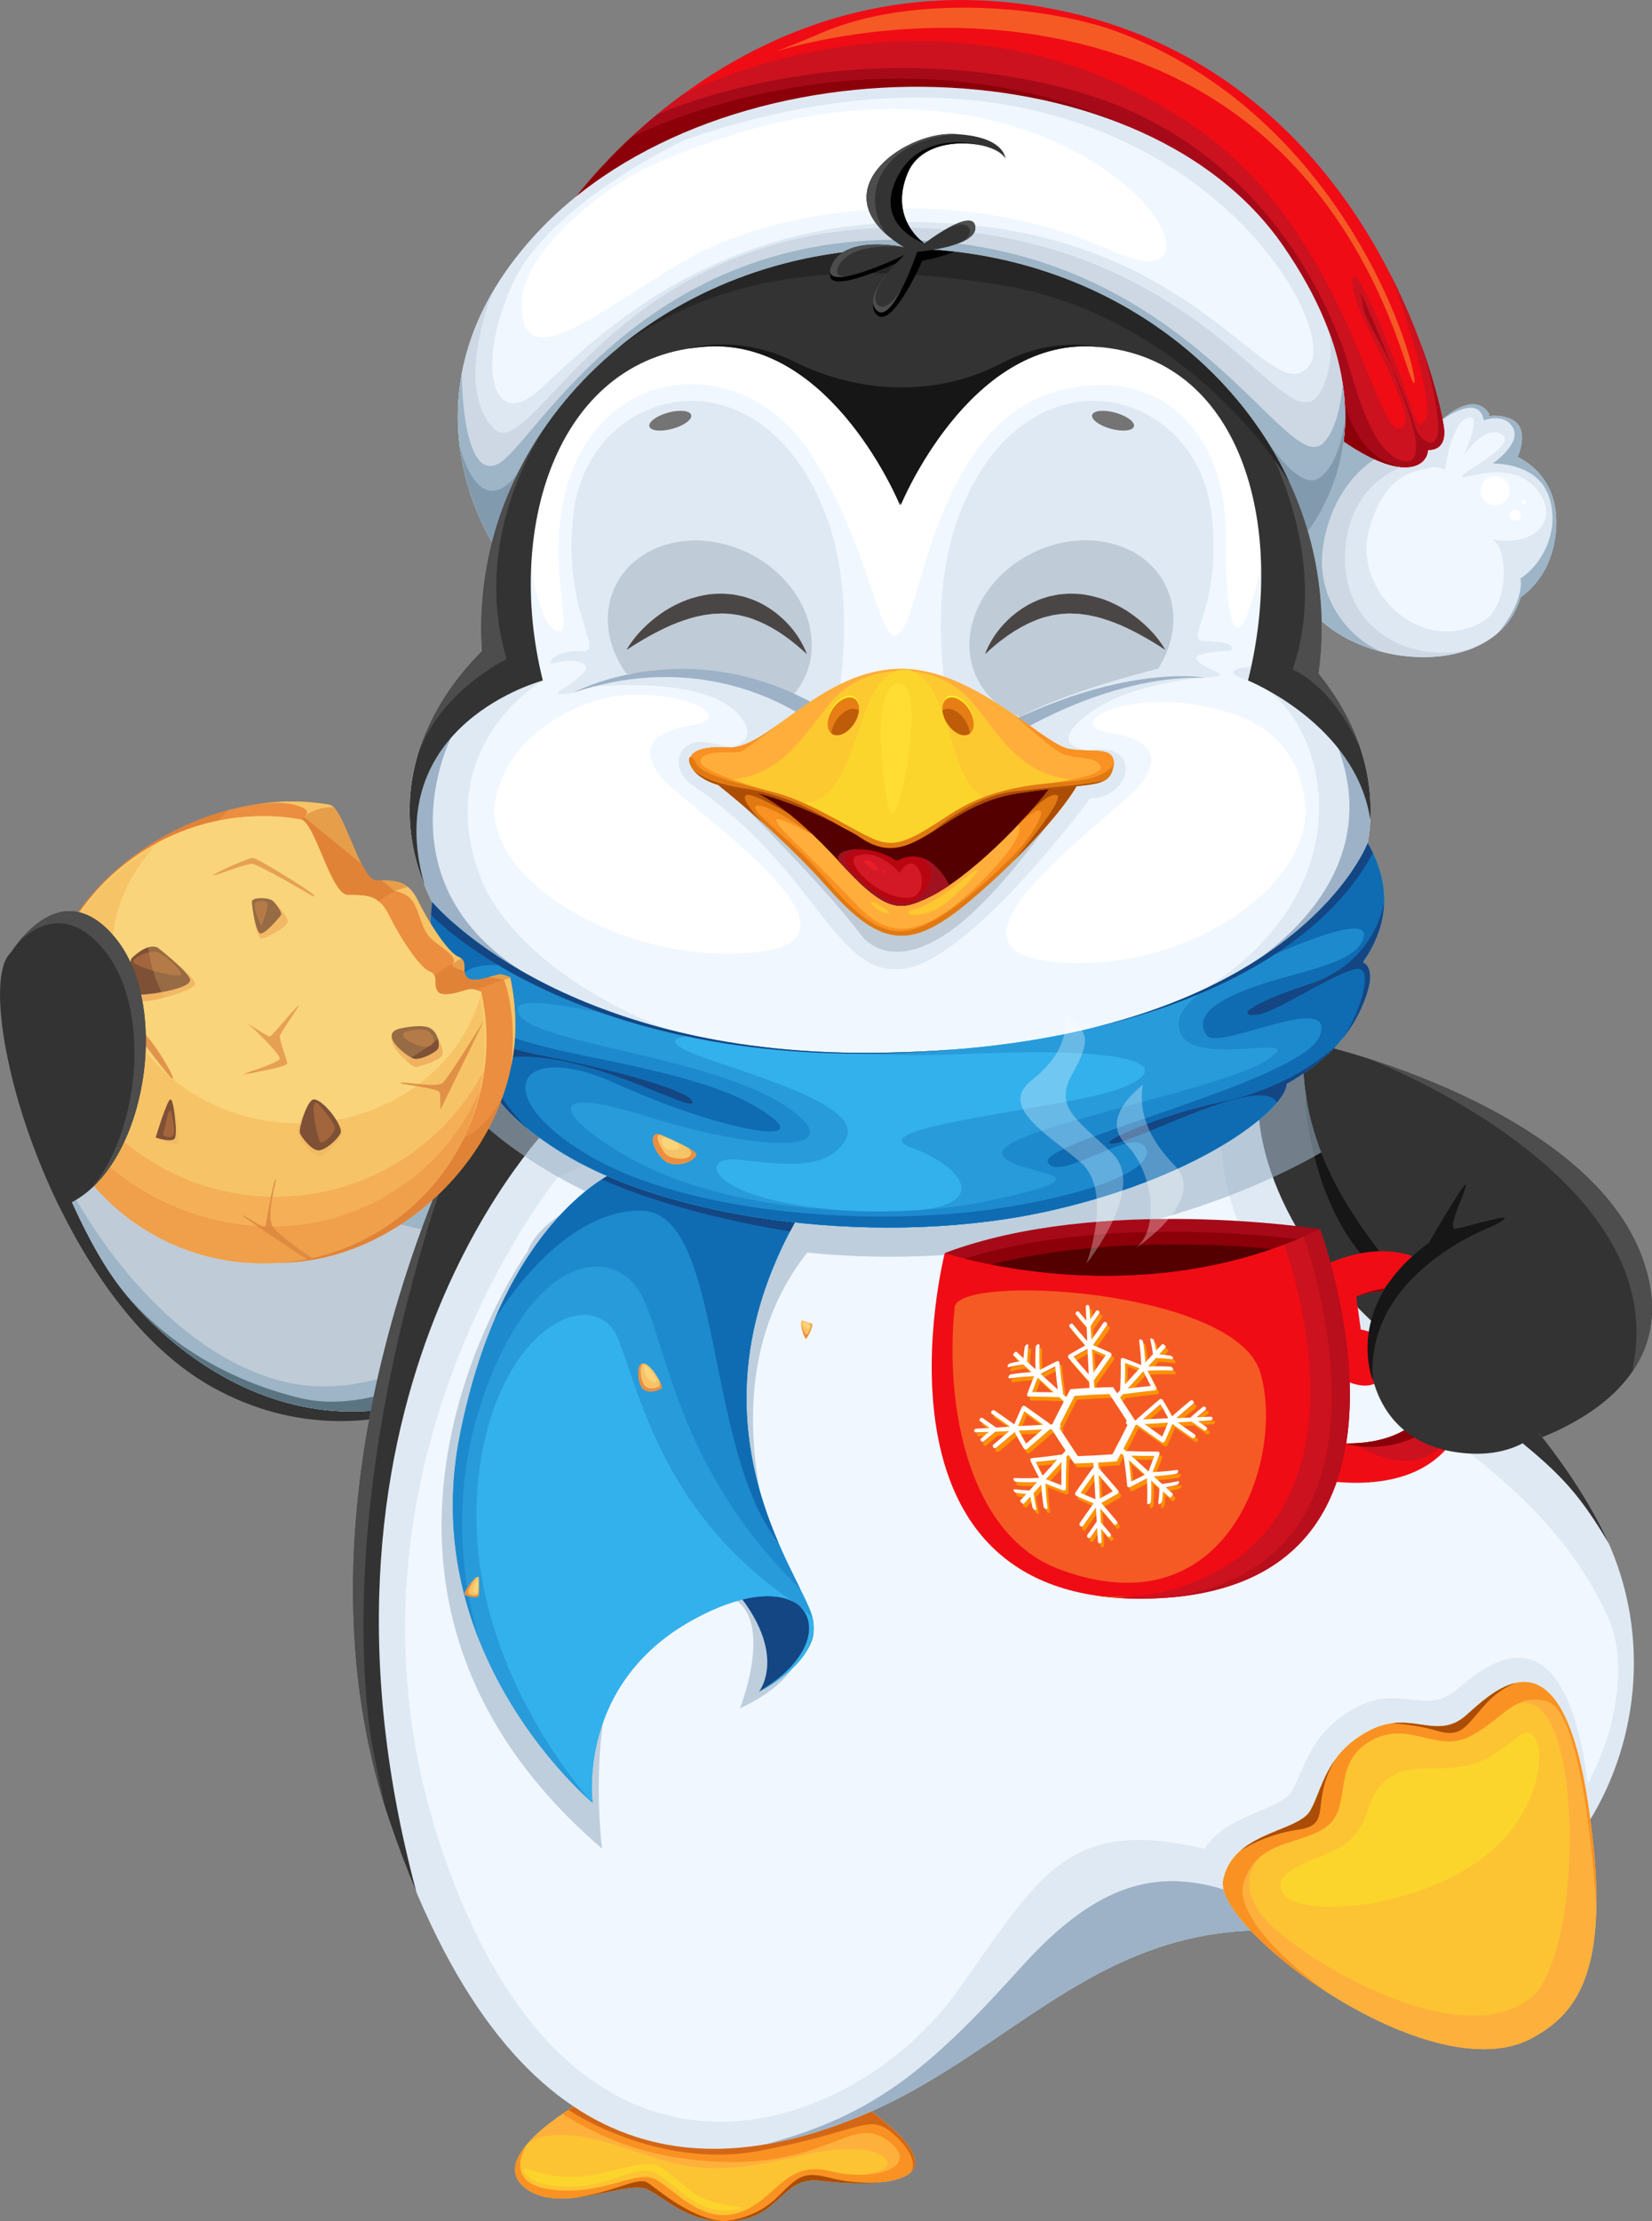 <?xml version="1.0" encoding="UTF-8"?>
<svg xmlns="http://www.w3.org/2000/svg" viewBox="0 0 416.66 559.87">
  <rect x="0" y="0" width="416.66" height="559.87" fill="#808080" stroke="none"/>
  <defs>
    <style>
      .cls-1 {
        fill: #ffae3b;
      }

      .cls-2 {
        fill: #262626;
      }

      .cls-3 {
        fill: #5b7482;
      }

      .cls-4 {
        fill: #ec1d24;
      }

      .cls-5, .cls-6 {
        fill: #fff;
      }

      .cls-7 {
        fill: #1e8ace;
      }

      .cls-8, .cls-9, .cls-10, .cls-11, .cls-12, .cls-13 {
        mix-blend-mode: multiply;
      }

      .cls-8, .cls-9, .cls-11, .cls-12 {
        opacity: .5;
      }

      .cls-8, .cls-14 {
        fill: #ec8e3f;
      }

      .cls-15 {
        fill: #ced8e4;
      }

      .cls-16 {
        fill: #cc121e;
      }

      .cls-17 {
        fill: #fdee22;
      }

      .cls-18 {
        fill: #f0f7ff;
      }

      .cls-19 {
        fill: #feb03c;
      }

      .cls-20 {
        fill: #eb8e3f;
      }

      .cls-21 {
        fill: #bfcbd7;
      }

      .cls-6 {
        opacity: .3;
      }

      .cls-22 {
        fill: #d36716;
      }

      .cls-23 {
        fill: #7e5136;
      }

      .cls-24 {
        fill: #dee8f3;
      }

      .cls-25 {
        isolation: isolate;
      }

      .cls-26 {
        fill: #4d4d4d;
      }

      .cls-27 {
        fill: #dee8f2;
      }

      .cls-28 {
        fill: #757474;
      }

      .cls-29 {
        fill: #33b1ec;
      }

      .cls-30 {
        fill: #a60a18;
      }

      .cls-31 {
        fill: #a2653c;
      }

      .cls-32 {
        fill: #829aae;
      }

      .cls-33 {
        fill: #fd3;
      }

      .cls-9, .cls-34 {
        fill: #efb260;
      }

      .cls-35 {
        fill: #144683;
      }

      .cls-36 {
        fill: #8c0009;
      }

      .cls-37 {
        fill: #333;
      }

      .cls-38 {
        fill: #ab4d05;
      }

      .cls-39 {
        fill: #f00c15;
      }

      .cls-40 {
        opacity: .2;
      }

      .cls-40, .cls-41, .cls-42 {
        fill: #fad47b;
      }

      .cls-40, .cls-42 {
        mix-blend-mode: screen;
      }

      .cls-43 {
        fill: #f5b057;
      }

      .cls-44 {
        fill: #9db5c6;
      }

      .cls-45, .cls-13 {
        fill: #9db2c7;
      }

      .cls-46 {
        fill: #f55a25;
      }

      .cls-10 {
        fill: #db843f;
        opacity: .8;
      }

      .cls-11 {
        fill: #d87830;
      }

      .cls-47 {
        fill: #fcc930;
      }

      .cls-48 {
        fill: #fbd52c;
      }

      .cls-49 {
        fill: #0f6cb2;
      }

      .cls-50 {
        fill: #b80611;
      }

      .cls-51 {
        fill: #161616;
      }

      .cls-52 {
        fill: #f6c467;
      }

      .cls-13 {
        opacity: .6;
      }

      .cls-53 {
        fill: #289bda;
      }

      .cls-54 {
        fill: #9f1320;
      }

      .cls-55 {
        fill: #bf5c0a;
      }

      .cls-56 {
        fill: #f99223;
      }

      .cls-57 {
        fill: #e67e15;
      }

      .cls-58 {
        fill: #fcc432;
      }

      .cls-42 {
        opacity: .4;
      }

      .cls-59 {
        fill: #fd9201;
      }

      .cls-60 {
        fill: #f99123;
      }

      .cls-61 {
        fill: #4b4646;
      }

      .cls-62 {
        fill: #dfe9f3;
      }

      .cls-63 {
        fill: #fca601;
      }

      .cls-64 {
        fill: #540000;
      }

      .cls-65 {
        fill: #e07911;
      }

      .cls-66 {
        fill: #d31926;
      }
    </style>
  </defs>
  <g class="cls-25">
    <g id="Layer_2" data-name="Layer 2">
      <g id="_Ñëîé_1" data-name="Ñëîé 1">
        <g>
          <path class="cls-37" d="M333.06,263.4s67.7,15.52,81.3,54.06c13.61,38.54-37.74,48.68-37.74,48.68,0,0-51.24-31.69-51.4-65.1-.16-33.4,7.83-37.64,7.83-37.64Z"/>
          <g>
            <g>
              <path class="cls-37" d="M120.95,273.22s-21.39,11.1-46.34,1.83c-25.11-9.34-59.14-41.93-71.15-35.45-12.02,6.48,7.95,86.62,50.12,110.06,42.17,23.44,85.85-6.43,96.64-28.96,12.26-25.6-19.09-54.74-29.27-47.48Z"/>
              <path class="cls-51" d="M60.29,271.26c-20.26-16.14-43.55-29.67-45.03-30.52,15.8,6.49,40.17,27.17,59.35,34.31,24.95,9.28,46.34-1.83,46.34-1.83,2.51-1.79,6.32-1.36,10.44,.69-.7,.65-1.58,1.3-2.65,1.96-33.05,20.34-47.52,12.07-68.45-4.6Z"/>
              <path class="cls-21" d="M28.81,322.42C13.26,300.52-3.3,246.83,7.56,246.27c10.86-.56,48.49,38.92,77.21,47.2,28.72,8.28,55.07-13.41,55.07-13.41,9.74,9.39,17.56,25.61,10.36,40.62-1.52,3.17-3.71,6.49-6.44,9.78-53.15,50.16-99.23,14.11-114.96-8.05Z"/>
              <g>
                <path class="cls-44" d="M28.81,322.42c-5.93-8.35-12-21.33-16.65-34.21,8.93,21.44,30.23,52.16,58.56,59.84,34.58,9.38,78.74-30.74,38.79-37.61-50.52-8.69-78.41-50.22-78.41-50.22h0c15.95,12.05,36.41,28.28,53.67,33.25,28.72,8.28,55.07-13.41,55.07-13.41,9.74,9.39,17.56,25.61,10.36,40.62-1.52,3.17-3.71,6.49-6.44,9.78-53.15,50.16-99.23,14.11-114.96-8.05Z"/>
                <path class="cls-3" d="M31.4,325.84c8.7,10.42,23.16,21.38,44.11,26.51,28.63,7.02,68.55-26.46,66.31-41.8-2.24-15.35-28.19-7.13-50.61-11.59-30.39-6.04-60.09-38.74-60.09-38.74,15.95,12.05,36.41,28.28,53.67,33.25,28.72,8.28,55.07-13.41,55.07-13.41,9.74,9.39,17.56,25.61,10.36,40.62-1.52,3.17-3.71,6.49-6.44,9.78-50.5,47.65-94.6,17.5-112.38-4.64Z"/>
                <path class="cls-44" d="M8.11,275.71s0,.03,0,.04c-.2-.69-.39-1.37-.58-2.05,.21,.56,.41,1.22,.57,2.01Z"/>
              </g>
            </g>
            <g>
              <g>
                <path class="cls-58" d="M147.91,529.09s-24.71,13.39-16.26,21.68,26.31-1.59,31.73,1.12c5.42,2.71,10.68,9.09,22.16,7.81,11.48-1.28,11.8-11.32,21.52-10.04,9.73,1.28,43.05,3.03,8.29-20.57-34.76-23.6-67.44,0-67.44,0Z"/>
                <path class="cls-19" d="M215.35,529.09c-.94-.64-1.87-1.22-2.81-1.79l-59.38-1.32c-3.35,1.74-5.26,3.11-5.26,3.11,0,0-9.89,5.36-15.01,11.4h0s4.88-5.37,21.76,0c17.96,5.71,22.11,8.8,47.94,2.74,20.63-4.84,25.69,3.3,17.58,4.36-3.93,.51-1.14,1.5,2.84,2.36,9.15-1.23,14.14-6.05-7.67-20.86Z"/>
                <path class="cls-56" d="M215.35,529.09c-34.76-23.6-67.44,0-67.44,0,0,0-2.71,1.47-6.02,3.73,7.92,5.08,17.81,9.45,29.67,11.15,35.71,5.1,42.17-11.33,51.84-4.74,9.67,6.59-2.33,10.91-14,8.03-11.68-2.88-13.72,7.62-23.28,10.52-9.56,2.9-16.37-6.48-21.15-8.61-4.78-2.13-12.76,4.25-25.72,2.76-12.97-1.49-6.35-11.45-6.35-11.45-2.98,3.51-4.35,7.24-1.25,10.28,8.45,8.29,26.31-1.59,31.73,1.12,5.42,2.71,10.68,9.09,22.16,7.81s11.8-11.32,21.52-10.04c9.73,1.28,43.05,3.03,8.29-20.57Z"/>
                <path class="cls-22" d="M215.35,529.09c-2.06-1.4-4.11-2.62-6.15-3.7-11.64,.09-47.52,.6-60.91,3.44-.25,.17-.38,.26-.38,.26,0,0-1.94,1.05-4.54,2.74,0,0,0,0,0,0,0,0,22.23,15.11,47.96,10.33,25.72-4.78,27.62-9.63,33.67-4.54,3.57,3,6.39,7.05,4.83,9.78,2.75-2.86,.26-8.31-14.48-18.31Z"/>
                <path class="cls-62" d="M124.72,269.02s-57.33,98.08-26.72,189.28c30.61,91.2,79.4,91.84,120.06,74.62,40.65-17.22,63.32-54.85,118.95-44.64,55.63,10.2,91.98-53.57,67.11-102.68-24.87-49.11-82.13-73.5-74.87-128.91,7.26-55.41-181.88-41-204.54,12.33Z"/>
                <path class="cls-18" d="M325.81,451.42c3.44-5.82,4.54-14.73,16.01-20.93,11.46-6.2,17.74,2.35,26.05-4.96,8.31-7.31,26.88-20.53,32.6,24.04,7.92-14.76,9.75-31.58,5.22-41.66-24.93-55.55-96.13-59.45-97.96-123.48-1.82-64.02-166.98,12.22-166.98,12.22,0,0-61.25,74.87-29.39,169.29,33.73,99.96,104.58,71.43,129.79,36.35,20.94-29.13,27.56-44.58,62.68-36.28,5.27-8.68,18.95-9.5,21.97-14.61Z"/>
                <path class="cls-37" d="M356.3,342c33.63,26.47,38.28,28.36,49.4,46.92-.5-1.11-1.01-2.22-1.57-3.33-23.1-45.62-74.14-69.91-75.46-117.55l-11.27,9.81s-2.25,31.75,38.9,64.14Z"/>
                <path class="cls-51" d="M329.26,277.86s1.1,22.28,13.64,37.8c12.54,15.52,35.29,33.79,35.29,33.79,0,0,0,0,0-.01-21.02-23.61-44.04-43.92-48.7-72.64-.11,.28-.19,.63-.23,1.07Z"/>
                <path class="cls-37" d="M125.67,267.01c-.34,.66-.66,1.33-.95,2.01,0,0-57.33,98.08-26.72,189.28,2.25,6.7,4.6,12.91,7.04,18.66,0,0,0,0,0,0-34.1-126.75,34.73-194.36,34.73-194.36-3.59-7.57-8.43-12.57-14.11-15.59Z"/>
                <path class="cls-13" d="M329.26,256.69c.29-2.18,.27-4.24-.03-6.21-65.79,.92-180.84,4.86-205.91,21.05-1.04,1.92-2.62,4.92-4.52,8.83,0,0,9.89,11.02,30.94,20.94-8.58,4.19-14.95,9.05-16.66,14.14,0,0-59.63,83.23,18.76,150.51,0,0-7.52-59.1,22.81-64.09,24.98-4.12,12,28.7,12,28.7,0,0,16.76-6.99,15.21-17.86-1.42-9.94-27.21-60.27,1.74-96.97,15.54,1.58,33.34,1.5,53.52-1.25,33.68-4.59,58.32-13.87,76.13-23.98-3.93-10.1-5.65-21.14-3.99-33.82Z"/>
                <g>
                  <path class="cls-35" d="M191.44,426.41s9.03-11.27-10.52-30.4c0,0,46.77,8.08,10.52,30.4Z"/>
                  <path class="cls-53" d="M155.88,295.02s-29.04,11.49-39.95,66.98,33.55,92.47,33.55,92.47c0,0-4.3-29.97,25.36-46.24,29.67-16.26,39.55,4.78,16.59,18.18,0,0,16.58-7.97,13.39-19.13s-33.68-49.05-2.97-101.59l-45.98-10.67Z"/>
                  <path class="cls-7" d="M197.01,314.92c-1.23-4.17-2.38-7.94-3.36-11.14l-37.77-8.77s-29.04,11.49-39.95,66.98c-3.95,20.11-.63,37.78,5.2,52.15-.12-.33-10.2-28.42,0-59.8,11.56-35.56,30.15-40.18,38.58-30.93,8.44,9.25,7.92,43.88,42.14,77.1h0c-7.41-14.93-23.62-45.46-4.85-85.6Z"/>
                  <path class="cls-49" d="M201.86,305.69l-45.98-10.67s-18.13,7.2-31.12,37.6c.76-1.27,16.59-27.74,36.94-27.46,20.82,.28,15.72,59.79,34.68,83.82-7.92-18.37-15.49-47.41,5.48-83.29Z"/>
                  <path class="cls-35" d="M151.84,297.25s16,7.99,47.42,13.17c.82-1.57,1.68-3.14,2.61-4.73l-45.98-10.67s-1.54,.62-4.04,2.23Z"/>
                  <path class="cls-24" d="M382.77,115.2c.74-1.78,1.77-5.09,.5-7.62-1.01-2.02-4.39-3.19-8.09-2.67,.29-.24,.48-.41,.48-.41,0,0-2.9-6.7-12.13,1.45-4.91,4.33-11.51,4.46-17.62,4.35-1.3-2.5-4.36-6.88-9.6-6.16-4.64,.63-4.31,3.77-.48,6.57-1.29,.28-2.47,.71-3.45,1.39-6.7,4.71-2.54,11.23-2.54,11.23,0,0-9.36,12.2-1.45,26.98,9.79,18.29,48.35,22.27,55.05,.54,.03-.11,.08-.21,.13-.32,3.38-2.44,8.45-7.73,8.93-17.79,.42-8.92-4.02-14.77-9.74-17.55Z"/>
                  <path class="cls-44" d="M374.23,105.95s5.32-2.03,7.41,1.95c2.09,3.98-5.18,8.96-5.18,8.96,0,0,11-.48,14.11,8.05,3.11,8.53-1.51,17.3-7.09,20.89,0,0,1.38,5.27-5.64,13.71,2.54-2.23,4.51-5.09,5.61-8.65,.03-.11,.08-.21,.13-.32,3.38-2.44,8.45-7.73,8.93-17.79,.42-8.92-4.02-14.77-9.74-17.55,.74-1.78,1.77-5.09,.5-7.62-1.01-2.02-4.39-3.19-8.09-2.67,.29-.24,.48-.41,.48-.41,0,0-2.9-6.7-12.13,1.45,0,0,9.5-7.16,10.7,0Z"/>
                  <path class="cls-15" d="M339.27,141.76c-.62-19.25,14.23-24.04,14.23-24.04l-5.31-7.4c-.76,0-1.52,0-2.27-.02-.75-1.44-2.08-3.49-4.07-4.84l-8.44-.1c-1.2,1.32-.23,3.42,2.43,5.36-1.29,.28-2.47,.71-3.45,1.39-6.7,4.71-2.54,11.23-2.54,11.23,0,0-9.36,12.2-1.45,26.98,7.08,13.22,29.17,18.96,43.42,12.92-12.7,4.42-31.94-2.25-32.56-21.48Z"/>
                  <path class="cls-44" d="M349.1,164.43c-5.71-1.56-17.89-11.4-15.34-27.14,2.55-15.73,12.97-21.53,12.97-21.53l-13.7-8.41c.31,1.05,1.26,2.23,2.81,3.36-1.29,.28-2.47,.71-3.45,1.39-6.7,4.71-2.54,11.23-2.54,11.23,0,0-9.36,12.2-1.45,26.98,3.78,7.06,11.85,11.99,20.72,14.12-.01,0-.01,0-.02,0Z"/>
                  <path class="cls-18" d="M387.69,123.45c-6.65-7.94-17.99-2.51-18.95-3.26-.95-.75,14.46-8.08,9.98-10.73-4.48-2.65-9.64,5.57-9.64,5.57,0,0,4.81-10.29,1.44-9.78-4.5,.68-6.06,13.17-6.06,13.17,0,0-.15-.06-.38-.13-1.56-.63-2.8-.67-3.7-.26-2.72,.54-11.28,.99-15.13,15.75-4.03,15.47,13.49,31.67,28.68,22.93,7.33-4.22,6.46-21.07,1.38-20.99,12.12,2.82,18.34-5.12,12.36-12.27Z"/>
                  <path class="cls-39" d="M364.16,107.75c-1.28-9.78-20.14-90.14-98.43-105.44-78.28-15.31-122.87,50.6-122.87,50.6,0,0,169.01,37.2,191.33,54.85,18.76,14.83,25.8,9.99,25.94,5.67,2.85,.04,4.55-1.72,4.04-5.67Z"/>
                  <path class="cls-16" d="M360.12,113.42c2.85,.04,4.55-1.72,4.04-5.67-.52-4.02-4.03-19.98-13.41-38.44,3.06,7.91,11.28,32.38,8.73,36.42-2.55,4.04-2.02-1.38-11.16-23.34-9.14-21.96-8.08-10.25-5.21-3.66,2.87,6.59,16.26,30.51,9.35,29.17-6.15-1.19-14.11-50.91-51.6-76.26-63.43-42.89-128.79-7.69-128.89-7.66-19.02,13.99-29.12,28.92-29.12,28.92,0,0,169.01,37.2,191.33,54.85,18.76,14.83,25.8,9.99,25.94,5.67Z"/>
                  <path class="cls-30" d="M358.41,86.94c.37,1.09,3.14,9.38,4.18,18.44,1.12,9.73-4.7,6.14-5.82,1.68-1.12-4.46-12.12-30.3-13.15-32.37-1.04-2.07,0,.64,.24,3.03,.24,2.39,7.44,14.08,7.65,15.78,.21,1.7,11.05,24.98,2.13,22.64-8.93-2.34-12.86-23.92-15.2-29.33-2.34-5.42-17.47-50.42-68.08-64.1-57.29-15.48-104.63,6.16-104.63,6.16l-.05,.04c-14.94,12.36-22.81,23.99-22.81,23.99,0,0,169.01,37.2,191.33,54.85,18.76,14.83,25.8,9.99,25.94,5.67,2.85,.04,4.55-1.72,4.04-5.67-.35-2.65-1.99-10.49-5.75-20.81Z"/>
                  <path class="cls-36" d="M353.49,117.72s0,0,0,0c-11.94-2.35-14.37-16.67-14.37-16.67l-2.11,8.84c7.42,5.42,12.79,7.53,16.48,7.83Z"/>
                  <path class="cls-36" d="M287.8,33.27c-65.36-30.86-127.91,.95-128.61,1.34-10.72,10.01-16.33,18.29-16.33,18.29,0,0,15.53,3.42,37.79,8.67,66.18-2.2,155.29-5.58,107.15-28.3Z"/>
                  <path class="cls-27" d="M125.43,138.77s-27.73-38.73,9.35-79.37c46.17-50.59,152.21-50.29,188.78,2.46,36.56,52.75-2.13,81.06-2.13,81.06l-196-4.15Z"/>
                  <path class="cls-15" d="M335.2,83.65c.62,3.8,.57,7.39-.38,10.64-7.87,26.93-22.71-30.69-97.11-36.49-81.83-6.38-103.14,60.8-113.28,50.11-9.92-10.46-.44-33.58-.02-34.59-20.68,35.13,1.02,65.45,1.02,65.45l196,4.15s28.08-20.56,13.77-59.27Z"/>
                  <path class="cls-44" d="M333.97,111.46c-9.09,10.22-32.53-47.67-102.04-50.9-69.52-3.23-96.76,50.93-106.08,56.23-9.32,5.3-9.4-22.5-9.4-22.5,0,0-.01,.01-.01,.02-4.65,25.41,8.99,44.47,8.99,44.47l196,4.15s21.71-15.89,17.23-46.04c-.56,6.03-1.92,11.46-4.69,14.58Z"/>
                  <path class="cls-32" d="M125.43,138.77l9.04,.19c1.32-11.74,2.09-27.06-4.25-19.2-9.78,12.12-14.28-7.37-14.28-7.37,1.96,15.84,9.5,26.38,9.5,26.38Z"/>
                  <path class="cls-32" d="M339.27,105.76s-1.46,12.4-7.2,15.06c-5.74,2.66-16.37-15.33-16.37-15.33,0,0-17.02,25.54-24.14,36.79l29.87,.63s17.46-12.77,17.84-37.15c0,0,0,0,0,0Z"/>
                  <path class="cls-18" d="M332.55,169.8c.5-3.76,.78-7.57,.78-11.45,0-52.83-47.45-95.66-105.99-95.66s-105.99,42.83-105.99,95.66c0,1.93,.08,3.85,.21,5.75-11.56,11.66-18.24,25.42-18.24,40.17,0,42.03,54.25,76.11,121.17,76.11s121.17-34.07,121.17-76.11c0-12.41-4.73-24.12-13.11-34.47Z"/>
                  <path class="cls-5" d="M284.36,77.72l-16.21-7.68c-12.56-4.73-26.34-7.36-40.8-7.36-45.82,0-84.85,26.25-99.64,62.99l6.26,17.25s2.14,15.41,6.79,16.16c4.65,.75-4.7-20.49,3.91-41.31,11-26.6,44.12-28.12,60.05-3,15.93,25.12,17.24,51.27,22.65,44.34s9.32-53.69,40.82-60.92c26.54-6.1,41.12,13.28,40.91,36.36-.13,13.6,1.36,40.99,8.97,8.37,5.25-22.5-8.09-42.75-16.87-53.16-5.14-4.51-10.78-8.54-16.84-12.04Z"/>
                  <path class="cls-62" d="M142.43,173.27s8.4-4.83,4.2-6.26c-4.2-1.43-7.57,.88-7.73,0-.16-.88,1.99-3.19,7.97-2.87,5.98,.32-5.25-10.39-2.2-34.92,3.93-31.68,45.65-42.44,62.82-1.45,12.12,28.94,0,66.13,0,66.13,0,0,1.01-35.66-65.05-20.63Z"/>
                  <path class="cls-62" d="M306.44,169.15s-7.7-3.12-3.4-4.22c4.69-1.2,7.52-.48,7.68-1.36s-.66-1.75-6.75-1.99c-5.98-.23,4.6-7.84,1.55-32.37-3.93-31.68-45.65-42.44-62.82-1.45-12.12,28.94,0,66.13,0,66.13,0,0,20.48-22.82,63.74-24.74Z"/>
                  <ellipse class="cls-21" cx="270.22" cy="159.32" rx="26.51" ry="22.19" transform="translate(-42.65 136.58) rotate(-26.37)"/>
                  <ellipse class="cls-21" cx="179.02" cy="159.32" rx="22.19" ry="26.51" transform="translate(-43.23 248.97) rotate(-63.63)"/>
                  <path class="cls-61" d="M248.43,164.89c1.62-4.29,4.62-8.08,8.49-10.89,1.94-1.39,4.11-2.57,6.47-3.29l.88-.29,.9-.2c.6-.12,1.21-.26,1.82-.37,1.23-.08,2.47-.28,3.7-.19,2.47,0,4.88,.56,7.18,1.26,2.28,.78,4.43,1.84,6.42,3.09,3.92,2.58,7.31,5.85,9.64,9.81-3.81-2.49-7.61-4.65-11.49-6.34-1.96-.8-3.92-1.51-5.9-2-.5-.13-1-.21-1.49-.32-.5-.11-.99-.22-1.49-.25l-1.49-.2-1.49-.05c-1-.11-1.97,.07-2.97,.08-.97,.17-1.97,.23-2.93,.52-1.95,.41-3.85,1.17-5.71,2.08-3.73,1.83-7.22,4.44-10.53,7.55Z"/>
                  <path class="cls-61" d="M203.5,164.89c-3.32-3.1-6.8-5.72-10.53-7.55-1.86-.9-3.75-1.66-5.71-2.08-.96-.29-1.96-.35-2.93-.52-.99-.01-1.97-.19-2.97-.08l-1.49,.05-1.49,.2c-.5,.03-1,.14-1.49,.25-.5,.11-1,.19-1.49,.32-1.98,.5-3.94,1.2-5.9,2-3.89,1.69-7.68,3.85-11.49,6.34,2.33-3.96,5.72-7.23,9.64-9.81,1.99-1.25,4.14-2.31,6.42-3.09,2.3-.7,4.71-1.26,7.18-1.26,1.23-.09,2.47,.11,3.7,.19,.61,.1,1.21,.24,1.82,.37l.9,.2,.88,.29c2.36,.71,4.53,1.89,6.47,3.29,3.87,2.81,6.87,6.6,8.49,10.89Z"/>
                  <g>
                    <path class="cls-28" d="M174.32,104.6c.31,1.12-1.8,2.68-4.71,3.48-2.91,.8-5.51,.53-5.82-.59-.31-1.12,1.8-2.68,4.71-3.48,2.91-.8,5.51-.53,5.82,.59Z"/>
                    <path class="cls-28" d="M275.46,104.6c-.31,1.12,1.8,2.68,4.71,3.48,2.91,.8,5.51,.53,5.82-.59,.31-1.12-1.8-2.68-4.71-3.48-2.91-.8-5.51-.53-5.82,.59Z"/>
                  </g>
                  <path class="cls-62" d="M314.76,171.52c22.54,7.11,38.22,70.24-45.36,91.94-77.34,20.09-137.67-14.73-148.19-42.27-12.68-33.19,15.69-49.67,15.69-49.67,0,0-10.52,1.64-24.69,4.07-5.74,8.85-8.9,18.53-8.9,28.67,0,42.03,54.25,76.11,121.17,76.11s121.17-34.07,121.17-76.11c0-12.41-4.73-24.12-13.11-34.47,.17-1.28,.3-2.57,.42-3.86-14.71,1.72-28.85,2.23-18.21,5.58Z"/>
                  <g>
                    <path class="cls-45" d="M337.55,188.68c13.14,35.22-24.27,55.65-24.27,55.65-14.57,11.05-71.87,27.92-100.8,35.67,3.95,.24,7.96,.37,12.02,.37,66.92,0,121.17-34.07,121.17-76.11,0-9.95-3.05-19.44-8.57-28.15-2.37,.48-2.73,4.03,.45,12.57Z"/>
                    <path class="cls-45" d="M149.48,253.36c-59.17-21.27-35.74-67.38-35.74-67.38-3,.97-5.69,2.14-8.1,3.46-1.51,4.8-2.32,9.75-2.32,14.82,0,35.32,38.3,65.01,90.24,73.6-2.94-5.07-12.66-13.21-44.08-24.5Z"/>
                  </g>
                  <path class="cls-62" d="M267.65,181.98c16.26-13.04,42.84-10.03,39.86-12.26s-12.26-.94-12.26-.94c5.95-7.22,12.66-4.24,11.15-5.67s-7.17,.48-7.49,.32c-.32-.16,1.19-4.34,1.19-4.34l-1.19,.06-3.18,8.5s-26.32,6.11-39.06,13.37c-1.22,.7-6.24-.41-7.34-.34l-7.69,4.66s-24.69,5.23-39.51-6.42c-14.83-11.66-44.48-9.02-44.48-9.02l-2.28-3.74c-8.65-3.05-17.18,.4-11.86,0,5.31-.4,11.48,3.02,11.48,3.02-10.75,1.79-23.08,9.02-5.08,4.15,22.4-6.06,45.17,7.22,45.61,9.9,1.16,7-5.9,6.41-16.19,4.05-8.45-1.94-10.93,6.38-4.67,10.63,31.46,21.37,35.77,48.26,52.91,46.34,17.14-1.91,47.42-43.02,47.42-43.02,6.78,.16,11.24-6.82,7.73-10.54-3.51-3.73-10.12-.3-15.86-1.98-5.74-1.67,.8-6.71,.8-6.71Z"/>
                  <path class="cls-21" d="M187.43,203.06s20.27,20.09,29.52,32.34c4.18,5.53,13.31,7.73,26.66-3.81,13.28-11.47,27.76-33.95,27.76-33.95l-83.94,5.42Z"/>
                  <path class="cls-60" d="M180.24,197.15s16.01,12.41,28.42,26.46c14.46,16.37,21.96,15.77,38.25,1.51,12.76-11.16,25.76-25.54,26.7-31.91,.75-5.08-93.36,3.94-93.36,3.94Z"/>
                  <path class="cls-1" d="M241.63,209.6l-37.14,.57s-9.23-5.2-8.7-3.29c.53,1.91,4.48,4.82,19.98,20.87,6.36,6.58,14.49,13.04,34.3-8.18,19.81-21.23-8.45-9.96-8.45-9.96Z"/>
                  <path class="cls-65" d="M263.71,191.66c-.1,.14-19.72,26.85-5.97,15.22,8.84-7.47,4.08,2.61-2.45,9.07-6.54,6.46-19.77,18.97-28.37,18.81-8.6-.16-15.56-9.81-21.77-16.58-6.22-6.78-17.81-15.2-13.95-15.12s13.3,7.11,13.3,7.11c-1.97-3.58-9.14-9.07-16.02-13.78-5.1,.46-8.23,.76-8.23,.76,0,0,16.01,12.41,28.42,26.46,14.46,16.37,21.96,15.77,38.25,1.51,12.76-11.16,25.76-25.54,26.7-31.91,.15-1.04-3.69-1.49-9.89-1.55Z"/>
                  <path class="cls-38" d="M272.9,195.45l-6.45-2.62-7.43,12.66s5.36-5.97,7.59-5.05c2.16,.89-10.18,15.62-10.93,16.51,8.1-8,15.02-16.25,17.22-21.5Z"/>
                  <path class="cls-38" d="M192.31,207.34s0,0,0,0c-2.16-2.35-5.44-5.94-4.16-6.89,1.28-.95,10.81,4.64,10.81,4.64l11.19-8.56-26.8,.33c-1.99,.18-3.11,.29-3.11,.29,0,0,5.25,4.07,12.07,10.19Z"/>
                  <path class="cls-64" d="M184.39,196.38c7.85,4.3,13.34,5.57,28.3,21.91,11.24,12.28,14.84,10.97,21.15,8.08,10.2-4.68,24.91-19.49,31.91-29.07,5.04-6.91-85.71-3.31-81.37-.93Z"/>
                  <path class="cls-18" d="M304.38,170.78s-25.59-2.74-50.07,13.32c-27.26,17.88,16.63,5.17,16.63,5.17l33.44-18.49Z"/>
                  <path class="cls-62" d="M303.97,170.82s-21.71,1.13-32.07,11.31c-7.04,6.92,3.68,7.05,3.68,7.05,0,0-15.14,3.96-16.82-3.86-1.68-7.82,26.32-15.12,45.21-14.49Z"/>
                  <path class="cls-18" d="M144.67,174.57s32.58-13.07,59.2,5.74c26.63,18.81-18.64,7.18-18.64,7.18l-40.56-12.92Z"/>
                  <path class="cls-62" d="M149.48,173.11s28.98-3.2,37.36,7.64c5.65,7.3-4.68,7.94-4.68,7.94,0,0,20.82,.69,22.5-7.13,1.68-7.82-34.07-15.54-55.18-8.44Z"/>
                  <path class="cls-45" d="M303.97,170.82s-19.21-3.67-50.35,11.63l.96,3.53s23.92-15.83,49.39-15.16Z"/>
                  <path class="cls-45" d="M144.67,174.57s29.44-15.82,62.82,4.07l-2.22,3.82s-24.44-20.05-60.6-7.89Z"/>
                  <path class="cls-37" d="M332.55,169.8c.5-3.76,.78-7.57,.78-11.45,0-52.83-47.45-95.66-105.99-95.66s-105.99,42.83-105.99,95.66c0,1.93,.08,3.85,.21,5.75-11.56,11.66-18.24,25.42-18.24,40.17,0,6.52,1.31,12.85,3.77,18.89-11.62-40.7,29.82-51.63,29.82-51.63-9.78-39.12,4.06-82.15,41.64-84.18,31.44-1.7,48.45,39.97,48.45,39.97l.09-.98,.09,.98s17.01-41.67,48.45-39.97c37.58,2.03,48.92,45.07,39.14,84.18,0,0,27.21,10.97,30.84,35.1,.04-.78,.06-1.57,.06-2.36,0-12.41-4.73-24.12-13.11-34.47Z"/>
                  <path class="cls-51" d="M252.75,91.5c-16.34,8.62-35.84,7.88-52.39-.32-14.48-7.17-26.56-3.35-26.56-3.35l.02,.02c1.54-.24,3.1-.43,4.72-.52,31.44-1.7,48.45,39.97,48.45,39.97l.09-.98,.09,.98s17.01-41.67,48.45-39.97c.76,.04,1.5,.13,2.24,.2-.08-.02-.15-.03-.24-.05-9.6-1.66-17.91,.34-24.87,4.01Z"/>
                  <path class="cls-1" d="M174.2,190.95s.24-3.14,9.48-2.55c9.99,.64,23.4-19.81,43.7-19.81,18.16,0,35.59,18.81,42.03,20.12,5.74,1.17,11.51-.89,11.51,3.9,0,.06-.11,.57-.11,.57,0,0-2.22,3.66-9.44,4.45-10.5,1.16-21.18,1.12-37.52,12.2,0,0-6.22,5.5-14.91,1.83-8.69-3.67-14.35-9.01-26.31-11.8-11.96-2.79-18.37-4.54-18.43-8.93Z"/>
                  <path class="cls-1" d="M174.2,190.95s.24-3.14,9.48-2.55c9.99,.64,23.4-19.81,43.7-19.81,18.16,0,35.59,18.81,42.03,20.12,5.74,1.17,11.55-.95,11.55,3.84,0,.14-.3,.97-.3,.97,0,0,.26,3.1-9.29,4.12-10.51,1.12-21.18,1.12-37.52,12.2,0,0-6.22,5.5-14.91,1.83-8.69-3.67-14.35-9.01-26.31-11.8-11.96-2.79-18.37-4.54-18.43-8.93Z"/>
                  <path class="cls-47" d="M244.54,176.3c-6.62-7.19-15.32-7.22-17.17-7.14-1.84-.08-10.55-.05-17.17,7.14-7.14,7.76-12.14,20.4-29.26,20.46,2.96,1.03,6.86,1.98,11.68,3.11,11.96,2.79,17.62,8.13,26.31,11.8,8.69,3.67,14.91-1.83,14.91-1.83,16.34-11.08,27-11.24,37.52-12.2,2.35-.21,4.1-.56,5.44-.96-.25,0-.52,.02-.8,.03-18.92,1.06-24.02-12.33-31.46-20.41Z"/>
                  <path class="cls-48" d="M219.83,211.29c8.69,3.67,14.91-1.83,14.91-1.83,5.65-3.83,10.61-6.34,15.13-8.04-7.82-1.36-9.26-15.08-12.58-23.16-3.25-7.9-7.12-9.48-8.63-9.48-.12,0-.22,0-.31,0-.03,0-.06,0-.08,0-.02,0-.06,0-.08,0-.09,0-.19,0-.31,0-1.51,0-5.68,.79-8.92,8.69-4.01,9.74-6.77,25.81-16.83,24.82,6.68,2.81,11.4,6.35,17.71,9.01Z"/>
                  <path class="cls-33" d="M222.05,186.19s-.31-15.84,5.53-13.71c5.84,2.13-.75,35.4-2.77,32.42s-2.76-18.71-2.76-18.71Z"/>
                  <path class="cls-60" d="M176.66,191.83c.32-3.14,8.82-1.81,10.2-2.39s9.61-6.98,9.61-6.98l.05-.04c-4.88,3.49-9.11,6.21-12.85,5.98-9.24-.59-9.48,2.55-9.48,2.55,.06,4.39,6.47,6.14,18.43,8.93,.16,.04,.31,.08,.48,.12,2.75,.27,4.63,.45,4.63,.45,0,0-21.39-5.48-21.07-8.62Z"/>
                  <path class="cls-60" d="M269.4,188.71c-2.79-.57-7.66-4.44-13.76-8.63,.02,.02,8.98,8.21,12.08,9.81,3.11,1.59,9.02,.48,9.89,3.43,.87,2.95-19.87,5.03-19.87,5.03,0,0,1.17,.19,3,.48,3.69-.56,7.17-.81,10.62-1.18,9.55-1.02,9.29-4.12,9.29-4.12,0,0,.3-.83,.3-.97,0-4.79-5.81-2.67-11.55-3.84Z"/>
                  <path class="cls-17" d="M238.88,181.86c1.58,2.44,4.08,3.62,5.6,2.64,1.52-.98,1.47-3.75-.1-6.19-1.58-2.44-4.08-3.62-5.6-2.64-1.52,.98-1.47,3.75,.1,6.19Z"/>
                  <path class="cls-17" d="M215.45,181.86c-1.58,2.44-4.08,3.62-5.6,2.64s-1.47-3.75,.1-6.19c1.58-2.44,4.08-3.62,5.6-2.64s1.47,3.75-.1,6.19Z"/>
                  <path class="cls-57" d="M215.45,182.33c-1.58,2.44-4.08,3.62-5.6,2.64s-1.47-3.75,.1-6.19c1.58-2.44,4.08-3.62,5.6-2.64s1.47,3.75-.1,6.19Z"/>
                  <path class="cls-55" d="M210.89,181.62c-.7,1.08-1.08,2.22-1.17,3.24,.04,.03,.08,.08,.13,.11,1.52,.98,4.03-.2,5.6-2.64,.7-1.08,1.08-2.22,1.17-3.24-.04-.03-.08-.08-.13-.11-1.52-.98-4.03,.2-5.6,2.64Z"/>
                  <path class="cls-57" d="M238.88,182.33c1.58,2.44,4.08,3.62,5.6,2.64,1.52-.98,1.47-3.75-.1-6.19-1.58-2.44-4.08-3.62-5.6-2.64-1.52,.98-1.47,3.75,.1,6.19Z"/>
                  <path class="cls-55" d="M243.44,181.62c.7,1.08,1.08,2.22,1.17,3.24-.04,.03-.08,.08-.13,.11-1.52,.98-4.03-.2-5.6-2.64-.7-1.08-1.08-2.22-1.17-3.24,.04-.03,.08-.08,.13-.11,1.52-.98,4.03,.2,5.6,2.64Z"/>
                  <path class="cls-65" d="M176.81,195.87c4.81,3.29,9.46,2.1,19.87,5.71,6.89,2.39,15.26,6.11,20.51,9.65,13.18,8.89,19.84-8.26,39.49-11.27,19.66-3.01,23.34-.76,24.26-7.43,0,0-1.45,3.81-11.25,4.47-12.1,.81-21.27,2.45-30.4,8.48-9.13,6.02-13.01,8.15-17.97,6.38-4.96-1.77-14.45-8.38-23.61-11.41-5.79-1.91-20.6-4.31-22.24-8.16-1.64-3.85-3.31,.42,1.32,3.59Z"/>
                  <g>
                    <path class="cls-38" d="M235.24,209.6c5.6-3.52,12.03-8.2,21.45-9.64,11.22-1.72,17.23-1.72,20.5-2.65,.89-.39,1.5-.66,1.77-.78-2.76,1.23-12.76,1.7-23.32,2.97-10.57,1.27-20.33,10.05-20.41,10.11Z"/>
                    <path class="cls-38" d="M279.02,196.5s-.03,.01-.05,.02c.01,0,.03-.01,.04-.02,0,0,0,0,0,0Z"/>
                  </g>
                  <path class="cls-38" d="M174.65,193.77c.48,.69,1.17,1.42,2.16,2.1,4.81,3.29,9.46,2.1,19.87,5.71,4.06,1.41,8.63,3.28,12.78,5.3h0s-9.58-6.37-21.33-8.07c-10.16-1.47-12.93-4.3-13.49-5.04Z"/>
                  <path class="cls-47" d="M242.99,221.69s-7.39,6.27-12.28,7.49c-4.89,1.22,2.07,3.19,8.13-1.81s11.48-11.69,4.15-5.69Z"/>
                  <path class="cls-47" d="M219.87,227.91s1.7,2.07,3.99,2.29c2.29,.21-5.69-4.36-3.99-2.29Z"/>
                  <path class="cls-50" d="M233.85,226.37c1.74-.8,3.62-1.91,5.57-3.22-4.91-9.48-10.97-7.43-13.32-6.13-5.93-4.33-16.01-3.51-14.64-.06,0,0,0,0,0,0,.41,.44,.82,.88,1.24,1.34,11.24,12.28,14.84,10.97,21.15,8.08Z"/>
                  <path class="cls-66" d="M226.92,220.05s-5.25-6.28-10.83-4.36c-3.49,1.21,4.63,10.28,12.33,10.63s3-14.24-1.5-6.27Z"/>
                  <path class="cls-54" d="M227.87,216.26c.61-.16,4.98-1.2,6.51,1.77,1.65,3.19-1.01,8.93-6.01,9.62-5,.69-13.88-7.44-15.04-10.1-1.12-2.56,2.64-3.42,2.95-3.48-3.21,.05-5.52,1.12-4.82,2.89,0,0,0,0,0,0,.41,.44,.82,.88,1.24,1.34,11.24,12.28,14.84,10.97,21.15,8.08,1.74-.8,3.62-1.91,5.57-3.22-3.95-7.62-8.64-7.79-11.54-6.89Z"/>
                  <path class="cls-4" d="M221.03,218.58s-1.51-2.29-2.79-1.69,4.82,4.25,2.79,1.69Z"/>
                  <path class="cls-4" d="M223.06,219.48s-.62-.52-.5,0c.12,.52,1.43,1.25,.5,0Z"/>
                  <g>
                    <path class="cls-26" d="M127.77,166.13c-8.93-30.11,7.74-55.27,9.63-58.37-10.15,14.68-16.04,32-16.04,50.58,0,1.93,.08,3.85,.21,5.75-8.14,8.21-13.85,17.46-16.52,27.37,4.99-16.85,22.72-25.33,22.72-25.33Z"/>
                    <path class="cls-26" d="M103.63,198.81s0-.04,0-.06c0,.02,0,.04,0,.06Z"/>
                  </g>
                  <path class="cls-26" d="M343.12,188.68c-2.21-6.65-5.79-12.99-10.56-18.88,.5-3.76,.78-7.57,.78-11.45,0-18.52-5.85-35.8-15.94-50.44,1.16,2.14,18.74,31.45,8.61,60.87,0,0,9.68,3.48,17.11,19.9Z"/>
                  <path class="cls-2" d="M227.35,62.68c-27.54,0-52.62,9.48-71.47,25.02,16.23-11.66,42.34-25,97.68-15.64,29.81,5.05,56.32,25.32,71.62,49.42-15.99-34.53-53.76-58.8-97.83-58.8Z"/>
                  <path d="M240.69,63.46c-4.38-.5-8.82-.78-13.35-.78-.17,0-.33,.01-.49,.01,.37,.24,.72,.49,1.11,.73,0,0-2.18-.48-5.07-.64-2.11,.08-4.2,.2-6.28,.38-2.97,.62-5.67,2-6.88,4.85-3.35,7.9,18.44-2.67,18.44-2.67,0,0-11.03,9.86-7.12,13.92,3.91,4.06,11.58-13.54,11.58-13.54,0,0,4.33-.73,8.05-2.27Z"/>
                  <path class="cls-29" d="M343.7,242.53c4.26-5.97,9.02-16.82,1.25-29.97,0,0-19.78,52.19-125.2,52.83-79,.48-110.74-38.01-110.74-38.01,0,0-3.36,22.7,7.8,31.63,2.03,1.62,4.19,3.03,6.37,4.26-2.05,3.65-3.88,13.01,17.57,26.67,28.04,17.86,82.7,24.87,125.2,14.99,38.42-8.93,58.52-25.94,58.5-31.72,7.22-4.04,14.73-10.05,18.66-18.66,3.49-7.63,2.77-10.88,.58-12.01Z"/>
                  <path class="cls-53" d="M343.7,242.53c2.41-3.38,4.99-8.33,5.35-14.37l-14.66-.38c-14.47,15.46-46.84,37.19-114.64,37.6-1.95,.01-3.84-.02-5.73-.05,7.43,.64,17.55,.86,31.36,.28,53.21-2.21,48.84,6.04,32.25,10.23-16.58,4.19-61.01,8.78-47.7,13.46,13.31,4.68,24.63,17.83-13.33,15.99-37.96-1.84-41.23-14.07-30.65-13.01,10.58,1.06,21.52,2.98,26.73-4,5.21-6.98-7.76-12.58-31.75-20.5-15.4-5.08-11.02-6.44-5.92-6.76-12.65-2.72-23.3-6.45-32.11-10.44-13.38-2.65-25.46-4.22-33.39-5.08,1.07,5.15,3.21,10.25,7.28,13.51,2.03,1.62,4.19,3.03,6.37,4.26-2.05,3.65-3.88,13.01,17.57,26.67,28.04,17.86,82.7,24.87,125.2,14.99,38.42-8.93,58.52-25.94,58.5-31.72,7.22-4.04,14.73-10.05,18.66-18.66,3.49-7.63,2.77-10.88,.58-12.01Z"/>
                  <g>
                    <path class="cls-7" d="M324.46,273.2c7.22-4.04,14.73-10.05,18.66-18.66,3.49-7.63,2.77-10.88,.58-12.01,2.68-3.75,5.56-9.44,5.39-16.41l-35.81,18.2s-.02,.01-.07,.03c-2.27,1.32-4.68,2.63-7.26,3.9-7.04,4.09-10.25,8.48-7.9,12.73,4.46,8.11,33.38-1.35,21.21,6.36-12.16,7.7-66.6,17.17-66.46,23.23,.14,6.06,33.5,4.45-5.06,12.44-21.16,4.38-63.5,3.72-90.1-11.8-16.57-9.66-21.77-18.39,5.66-9.78,27.42,8.61,48.32,9.09,38.57,.21-17.62-16.03-72.18-18.24-71.33-27.42,.34-3.63,18.81,.42,32.08,3.63-25.71-7.58-41.33-19.04-48.62-25.54-1.67,.41-3.52,.86-5.43,1.34-.16,7.39,.84,19.41,8.26,25.35,2.03,1.62,4.19,3.03,6.37,4.26-2.05,3.65-3.88,13.01,17.57,26.67,28.04,17.86,82.7,24.87,125.2,14.99,38.42-8.93,58.52-25.94,58.5-31.72Z"/>
                    <path class="cls-7" d="M174.9,260.99s0,0-.01,0c-.01,0-.03,0-.05,0,.02,0,.06,.02,.06,.02Z"/>
                  </g>
                  <path class="cls-49" d="M324.46,273.2c7.22-4.04,14.73-10.05,18.66-18.66,3.49-7.63,2.77-10.88,.58-12.01,4.26-5.97,9.02-16.82,1.25-29.97,0,0-6.47,17.03-31.66,31.76h0s31.53-15.39,30.68-8.46c-.85,6.93-16.16,8.8-27.64,12.84-11.48,4.04-14.88,8.29-11.95,12.3,2.93,4.01,32.57-11.45,28.53,0s-71,26.82-68.62,31.92c2.38,5.1,19.2-7.22,23.55-4.64,4.35,2.58,.35,9.96-32.16,15.69-32.51,5.74-81.36,2.55-107.24-12.76-25.88-15.31-17.84-29.34,6.95-18.07s47.84,15.52,39.8,8.93c-8.04-6.59-20.87-10.2-37.45-13.82-16.58-3.61-36.75-6.3-41.24-16.16-4.49-9.86,9.13-8.83,9.13-8.83-5.88-4.9-11.52-9.06-16.93-12.59-.45,6.62-.41,21.5,8.13,28.33,2.03,1.62,4.19,3.03,6.37,4.26-2.05,3.65-3.88,13.01,17.57,26.67,28.04,17.86,82.7,24.87,125.2,14.99,38.42-8.93,58.52-25.94,58.5-31.72Z"/>
                  <path class="cls-5" d="M154.55,175.53s-24.02,4.09-29.34,24.92c-5.31,20.82,33.24,43.64,66.38,39.47,32.3-4.06-21.52-37.98-25.86-45.33-2.51-4.24-4.17-9.56,8.47-11.7,12.64-2.14-2.96-9.68-19.65-7.36Z"/>
                  <path class="cls-5" d="M299.81,177.38c9.51,1.47,27.07,4.6,29.34,24.92,2.39,21.36-31.72,44.14-64.85,39.97-32.3-4.06,20-38.48,24.34-45.82,2.51-4.24,4.17-9.56-8.47-11.7-12.64-2.14,3-9.94,19.65-7.36Z"/>
                  <path class="cls-18" d="M172.73,35.26s-34.21,15.94-43.48,36.35c-9.27,20.41-5.1,36.75,6.12,27.21,11.6-9.87,46.79-50.76,114.71-41.46,55.51,7.6,71.24,46.32,80.18,34.72,8.93-11.6-41.13-97-157.52-56.83Z"/>
                  <path class="cls-5" d="M164.05,41.85c-10.78,4.87-32.13,20.83-32.46,34.44-.47,19.63,19.57,1.91,41.14-10.63,21.57-12.54,67.07-20.77,107.67-2.41,40.6,18.36-11-69.02-116.35-21.4Z"/>
                  <path class="cls-5" d="M380.77,123.69c0,2.03-1.64,3.67-3.67,3.67s-3.67-1.64-3.67-3.67,1.64-3.67,3.67-3.67,3.67,1.64,3.67,3.67Z"/>
                  <circle class="cls-5" cx="384.3" cy="126.51" r=".58"/>
                  <path class="cls-5" d="M383.59,129.86c0,.78-.63,1.41-1.41,1.41s-1.41-.63-1.41-1.41,.63-1.41,1.41-1.41,1.41,.63,1.41,1.41Z"/>
                  <path class="cls-35" d="M132.66,266.34c18.92,.43,41.67,14.03,41.99,11.52s-17.97-7.91-38.8-11.95c-20.74-4.02-24.93-15.56-24.97-15.66,1.25,3.4,3.14,6.51,5.94,8.75,2.03,1.62,4.19,3.03,6.37,4.26-1.76,3.14-3.34,10.5,9.86,21.18,0,0-19.31-18.53-.4-18.1Z"/>
                  <g>
                    <path class="cls-35" d="M330.26,248.05c-16.9,5.53-18.17,8.5-12.86,7.65,5.31-.85,22.32-12.56,25.72-11.38,3.05,1.06-.66,12.25-4.59,17.51,1.8-2.19,3.37-4.62,4.59-7.3,3.49-7.63,2.77-10.88,.58-12.01,2.52-3.53,5.21-8.75,5.39-15.15,0,.01-1.93,15.16-18.83,20.68Z"/>
                    <path class="cls-35" d="M337.16,263.4c-4.36,4.13-14.22,11.32-29.42,14.46-15.22,3.14-32.9,11.01-26.82,10.37,6.08-.64,37.09-17.55,41.15-10.37,1.59-1.9,2.4-3.51,2.4-4.66,4.42-2.48,8.95-5.7,12.7-9.8Z"/>
                  </g>
                  <g>
                    <path class="cls-35" d="M242.75,264.35s0,0,0,0c-7.17,.62-14.82,.98-22.99,1.03-79,.48-110.74-38.01-110.74-38.01,0,0-.18,1.24-.32,3.24h0s40.07,42.8,134.05,33.73Z"/>
                    <path class="cls-35" d="M346.26,214.98c-.39-.8-.82-1.61-1.31-2.43,0,0-12.47,32.86-70.29,46.75,49.13-11.26,66.21-33.96,71.6-44.32Z"/>
                  </g>
                  <g>
                    <path class="cls-29" d="M174.84,408.24c11.95-6.55,20.69-7.04,25.36-4.42-.02-.01-.04-.03-.06-.04-32.1-21.68-38.37-51.02-44.11-66.01-5.74-14.99-31.28-3.51-35.4,35.08-4.88,45.79,28.84,81.63,28.84,81.63,0,0-4.3-29.97,25.36-46.24Z"/>
                    <path class="cls-29" d="M205.02,408.12c-.85-1.06-1.92-2.11-3.24-3.15,4.91,4.56,2.18,14.13-10.35,21.44,0,0,15.74-7.57,13.59-18.29Z"/>
                  </g>
                  <path class="cls-46" d="M282.53,8.26c-17.57-6.72-52.08-9.99-75.26,0-37.48,16.16,23.81-17.01,84.77,9.35,52.34,22.64,62.18,76.67,64.47,78.87,2.6,2.5-13.39-65.05-73.98-88.22Z"/>
                </g>
                <path class="cls-45" d="M367.62,486.27c-.39,.11-23,6.38-45.76-4.69-22.96-11.16-40.5-12.12-64.09,14.03-23.59,26.14-37.24,37.47-64.69,44.88,8.51-1.44,16.91-4.15,24.99-7.57,40.65-17.22,63.32-54.85,118.95-44.64,11.07,2.03,21.38,1.12,30.6-2.01Z"/>
                <path class="cls-26" d="M97.14,455.61c-1.5-7.5-3.6-15.51-4.45-24.3-6.8-70.58,22.79-143.85,22.79-143.85-14.62,32.23-39.35,101.73-18.33,168.16Z"/>
                <path class="cls-48" d="M132.9,548.3c2.14,2.68,9.13,3.04,12.78,2.79,10.46-.73,15.75-6.43,20.73-2.79,6.09,4.45,10.52,10.04,18.89,8.69,7.14-1.16-4.54,.21-10.68-4.46-8.27-6.29-7.65-7.57-13.47-6.86-5.82,.72-14.75,5.02-24.87,1.99-4.27-1.28-5.18-1.62-3.37,.64Z"/>
                <g>
                  <path class="cls-38" d="M162.9,549.95c-2.7-.92-7.59,2.36-17.5,3.96,7.33-.87,14.79-3.61,17.97-2.02,4.9,2.45,9.68,7.87,19.02,7.96-9.08-.72-17.87-9.35-19.5-9.9Z"/>
                  <path class="cls-38" d="M222.18,550.05c-2.51,.18-7.34,.28-12.3-.97-7.17-1.81-8.13-.96-13.82,4.73-5.13,5.13-11.97,5.94-13.26,6.05,.88,0,1.78-.04,2.74-.15,11.48-1.28,11.8-11.32,21.52-10.04,3.44,.45,9.83,.96,15.12,.39Z"/>
                </g>
                <path class="cls-58" d="M386.26,513.8c-25.46,13.61-80.18-27.62-77.76-39.88,2.43-12.26,18.9-11.98,22.01-17.58,3.11-5.59,3.9-14.28,14.66-20.01,10.76-5.73,17.03,2.84,24.74-4.07,7.72-6.91,23.66-22.2,30.48,21.62,6.55,42.08-2.17,53.52-14.14,59.92Z"/>
                <path class="cls-19" d="M400.4,453.88c-3.54-22.74-9.54-29.55-15.56-29.89-6.42,4.45-14.32,10.46-2.58,5.71,17.45-7.06,17.62,63.46,3.59,74.09-17.81,13.49-54.85-8.5-65.26-18.49-10.42-9.99-2.77-17.23-2.77-17.23-3.71,.66-6.28,4.9-8.06,10.98,8.31,15.73,53.93,46.82,76.51,34.74,11.96-6.4,20.69-17.84,14.14-59.92Z"/>
                <path class="cls-56" d="M369.91,432.26c-7.72,6.91-13.98-1.66-24.74,4.07-10.76,5.73-11.55,14.42-14.66,20.01-3.11,5.59-19.59,5.32-22.01,17.58-1.15,5.83,10.64,18.23,26.06,28.15h0s-24.52-17.2-20.78-27.91c3.74-10.71,14.14-8.85,20.78-13.74,6.64-4.89,1.11-15.73,10.89-21.47,9.78-5.74,16.85,3.16,25.35-1.31,8.5-4.46,11.32-11.13,19.4-8.79,9.36,2.71,12.16,48.14,12.42,51.71,.12-7.18-.55-15.93-2.22-26.69-6.82-43.82-22.77-28.53-30.48-21.62Z"/>
                <path class="cls-38" d="M330.51,456.34c-2.29,4.12-11.84,5.06-17.67,10.17h0s5.83-4.07,14.65-5.34c8.79-1.27,2.81-6.56,9.19-17.54-3.17,4.46-4.21,9.19-6.16,12.71Z"/>
                <path class="cls-38" d="M371.52,433.19c2.95-3.43,5.42-6.78,10.44-8.85,.13-.05,.21-.09,.29-.13-4.7,1.04-9.2,5.24-12.34,8.05-6.2,5.55-11.47,1.11-18.89,2.13,.11,0,5.96,.25,10.94,1.75,5.02,1.51,6.62,.48,9.57-2.95Z"/>
                <path class="cls-48" d="M346.47,452.62c-1.86,3.37-1.66,7.28-6.44,11.58-4.78,4.3-20.57,6.54-16.42,13.07,3.8,6,32.53,4.46,50.54-9.09,18.02-13.55,15.94-36.19,8.93-30.61-7.02,5.58-9.75,7.17-16.44,7.97-6.7,.8-15.25-1.82-20.16,7.07Z"/>
              </g>
              <g>
                <path class="cls-37" d="M233.16,61.35s-9.19-6.04-4.18-17.85c4.36-10.28,22.04-8.16,24.58-3.56,0,0-.1-5.67-13.06-6.16-12.97-.49-34.46,15.15-12.53,28.53,0,0-14.87-3.3-18.23,4.6-3.35,7.9,18.44-2.67,18.44-2.67,0,0-11.03,9.86-7.12,13.92,3.91,4.06,10.27-14.67,10.27-14.67,0,0,15.23-1.23,14.66-6.35-.58-5.12-12.83,4.21-12.83,4.21Z"/>
                <path d="M226.04,45.2c-5.58,11.9,7.12,16.15,7.12,16.15,0,0-9.19-6.04-4.18-17.85,2.97-7.01,12.13-8.25,18.47-6.88h0s-15.28-4.5-21.41,8.58Z"/>
                <path class="cls-26" d="M237.48,58.41c2.08-1.19,4.99-2.49,6.38-1.47,2.28,1.68-1.06,3.95-1.1,3.98,2-.93,3.4-2.16,3.22-3.78-.35-3.08-4.91-.93-8.5,1.27Z"/>
                <path class="cls-26" d="M227.65,72.37c-1.5,2.86-4.98,6.74-6.56,4.06-1.47-2.49,2.56-7.42,3.63-8.65-2.85,3.24-6.05,7.89-3.66,10.38,1.95,2.03,4.51-1.62,6.59-5.79Z"/>
                <path class="cls-26" d="M213.53,69.64c-1.6,.13-3.01-.39-2.16-2.32,2.95-6.65,16.39-5.06,16.4-5.06-1.74-.35-14.9-2.73-18.03,4.64-1.18,2.79,.77,3.27,3.79,2.73Z"/>
                <path class="cls-26" d="M224.11,41.29c6.16-7.35,17.43-7.45,17.64-7.45-.4-.03-.82-.05-1.25-.07-11.92-.45-31.02,12.73-16.98,25.26-1.93-2.6-5.57-10.38,.6-17.74Z"/>
              </g>
            </g>
          </g>
          <g>
            <g>
              <path class="cls-39" d="M343.21,335.13s8.91,1.09,6.53,9.56c-2.38,8.46-11.77,2.59-11.77,2.59l-3.14-28.7s16.55-8.38,27.93,1.96c11.37,10.34,18.78,56.92-25.94,52.98l.93-9.79s26.2,2.8,24.8-21.17c-1.4-23.97-20.49-15.72-20.49-15.72l1.15,8.3Z"/>
              <path class="cls-16" d="M359.67,331.39c1.5,2.57,2.58,6.16,2.87,11.17,1.07,18.38-14.07,21.02-21.2,21.25h0s8.9,6.22,17.08,3.89c8.18-2.33,11.32-14.98,10.76-21.6-.57-6.62,.34-7.74,1.96-5.34-.59-5.19-2.06-10.09-3.99-13.98l-3.61-.37-3.87,4.99Z"/>
              <path class="cls-36" d="M361.7,330.2c-5.79-10.1-19.64-3.37-19.64-3.37,0,0,19.09-8.25,20.49,15.72,1.14,19.67-16.27,21.31-22.57,21.27l-.19,.18s8.47,2.51,17.62-1.98c9.15-4.48,10.1-21.74,4.3-31.84Z"/>
              <path class="cls-39" d="M238.29,315.84s-23.04,89.91,52.73,87.06c75.78-2.85,41.87-93.09,41.87-93.09l-94.6,6.03Z"/>
              <path class="cls-16" d="M308.22,395.28c-10.85,6.42-21.83,7.96-31.98,6.88,4.45,.68,9.37,.95,14.79,.75,75.78-2.85,41.87-93.09,41.87-93.09l-1.57,.1-7.53,3.82s22.64,58.95-15.57,81.55Z"/>
              <g class="cls-12">
                <path class="cls-63" d="M284.5,402.41c-2.8,.13-5.56,.03-8.27-.26,1.7,.26,3.49,.44,5.32,.58,.98-.07,1.96-.19,2.95-.32Z"/>
                <path class="cls-30" d="M332.89,309.81l-1.57,.1-2.63,1.33c3.33,9.6,27.06,83.98-35.2,91.52,72.54-4.72,39.4-92.95,39.4-92.95Z"/>
              </g>
              <path class="cls-46" d="M240.78,329.5c-2.57,25.54,3.68,57.64,26.55,66.11,42.92,15.91,56.92-28.94,50.48-49.81-6.44-20.88-76.17-24.9-77.03-16.3Z"/>
              <path class="cls-59" d="M246.33,361.59c.01,.25,.24,.45,.49,.44,1.25-.05,1.9-.07,3.22-.12-.81,.7-1.2,1.03-1.96,1.66-.19,.16-.19,.45,0,.65,.11,.12,.26,.18,.4,.18,.1,0,.2-.03,.28-.09,1.1-.91,1.68-1.4,2.9-2.46,1.37-.06,2.07-.08,3.51-.14-1.69,1.48-2.5,2.18-4,3.42-.19,.16-.19,.46,.01,.68,.2,.22,.52,.27,.71,.11,1.72-1.41,2.67-2.22,4.65-3.96,.87,1.6,1.34,2.42,2.3,4.06,.09,.15,.24,.26,.4,.3,.04,.01,.09,.02,.13,.02,.12,0,.24-.04,.33-.11,2.15-1.82,3.31-2.84,5.69-4.94,0,0,.01-.02,.02-.02,.2,0,.3-.01,.5-.02,1.37,2.13,2.08,3.22,3.51,5.36-.36,.4-.54,.6-.9,1-.01,0-.02,0-.03,0-3.13,.44-4.65,.63-7.57,.91-.16,.02-.3,.1-.37,.24-.07,.14-.06,.31,.02,.47,.85,1.71,1.29,2.56,2.17,4.26-2.57,.12-3.81,.13-6.17,.05-.26,0-.39,.2-.28,.46,.1,.25,.36,.46,.61,.5,.02,0,.04,0,.06,0,2.01,.11,3.07,.12,5.25,.07-.82,.9-1.2,1.32-1.91,2.09-1.55-.07-2.3-.13-3.74-.3-.25-.03-.35,.15-.23,.4,.11,.23,.38,.45,.61,.51,.02,0,.04,0,.06,.01,.97,.14,1.47,.19,2.49,.28-.65,.71-.94,1.03-1.47,1.6-.11,.12,0,.39,.25,.61,.12,.11,.26,.19,.37,.23,.12,.04,.21,.03,.27-.03,.57-.62,.89-.97,1.6-1.75,.2,1.13,.31,1.68,.57,2.75,.06,.24,.32,.51,.58,.61,.02,0,.04,.01,.06,.02,.23,.06,.37-.06,.32-.28-.32-1.48-.46-2.25-.68-3.85,0-.04-.03-.09-.04-.13,.73-.8,1.12-1.23,1.95-2.14,.16,2.32,.27,3.43,.59,5.55,.04,.26,.3,.53,.57,.61,.02,0,.04,.01,.06,.01,.24,.04,.41-.1,.38-.34-.31-2.33-.42-3.56-.54-6.12,1.78,.71,2.68,1.07,4.47,1.74,.17,.06,.34,.05,.47-.03,.13-.08,.21-.22,.21-.39,0-2.92,.02-4.45,.14-7.6,0-.11-.03-.22-.09-.31,.23-.26,.35-.39,.59-.65,.59,.89,.89,1.33,1.48,2.2,1.91-.04,2.89-.08,4.83-.17,.03,.47,.04,.7,.06,1.16-.1,.04-.19,.1-.26,.19-1.85,2.59-2.75,3.84-4.36,6.16-.09,.13-.11,.3-.05,.46,.06,.16,.18,.3,.34,.37,1.74,.79,2.61,1.17,4.31,1.87-1.53,2.15-2.26,3.17-3.52,5.03-.14,.21-.06,.52,.18,.7,.1,.08,.21,.11,.32,.12,.15,0,.29-.05,.37-.17,1.17-1.72,1.84-2.65,3.24-4.62,.08,1.46,.12,2.17,.21,3.56-.04,.03-.07,.06-.1,.09-.98,1.38-1.45,2.05-2.29,3.28-.14,.2-.06,.5,.16,.67,.09,.07,.2,.11,.3,.11,.14,0,.27-.06,.35-.18,.63-.91,.96-1.39,1.66-2.39,.09,1.43,.13,2.13,.21,3.48,.02,.26,.23,.46,.48,.44,.25-.01,.45-.24,.44-.49-.05-1.25-.07-1.89-.12-3.22,.7,.81,1.03,1.2,1.66,1.96,.09,.11,.23,.16,.36,.14,.1-.01,.2-.06,.28-.14,.2-.19,.25-.49,.09-.68-.91-1.1-1.4-1.68-2.46-2.9-.06-1.37-.08-2.07-.14-3.51,1.48,1.69,2.18,2.5,3.42,4,.09,.11,.23,.16,.38,.14,.1-.02,.21-.07,.3-.15,.22-.2,.27-.52,.11-.71-1.41-1.72-2.22-2.67-3.96-4.65,1.6-.87,2.42-1.34,4.06-2.3,.15-.09,.26-.24,.3-.4,.04-.17,0-.33-.1-.45-1.82-2.15-2.84-3.31-4.94-5.69,0,0-.02-.01-.02-.02-.03-.53-.04-.79-.06-1.32,1.89-.11,2.83-.17,4.68-.32,.43-.81,.65-1.22,1.08-2.04,.26,.23,.39,.35,.64,.58,0,0,0,.02,0,.03,.44,3.13,.63,4.65,.91,7.57,.02,.16,.1,.3,.24,.37,.14,.07,.31,.06,.47-.02,1.71-.85,2.56-1.29,4.26-2.17,.12,2.57,.13,3.81,.05,6.17,0,.24,.17,.37,.4,.3,.02,0,.04-.01,.06-.02,.27-.11,.49-.41,.51-.67,.11-2.01,.12-3.07,.06-5.25,.9,.82,1.32,1.2,2.09,1.91-.07,1.55-.13,2.3-.3,3.74-.03,.23,.12,.33,.35,.25,.02,0,.04-.01,.06-.02,.25-.12,.48-.42,.52-.66,.14-.97,.19-1.47,.28-2.49,.71,.65,1.03,.94,1.6,1.47,.06,.05,.16,.05,.27,0s.23-.14,.35-.26c.22-.25,.31-.53,.19-.64-.62-.57-.97-.89-1.75-1.6,1.13-.2,1.68-.31,2.75-.57,.02,0,.04,0,.05-.02,.22-.08,.46-.32,.56-.57,.1-.26-.02-.43-.26-.38-1.48,.32-2.25,.46-3.85,.68-.05,0-.09,.03-.14,.04-.8-.73-1.23-1.12-2.14-1.95,2.32-.16,3.43-.27,5.55-.59,.02,0,.04,0,.06-.01,.24-.07,.48-.3,.56-.56,.08-.28-.06-.47-.33-.44-2.33,.31-3.56,.42-6.12,.54,.71-1.78,1.07-2.68,1.74-4.48,.06-.17,.05-.34-.03-.47-.08-.13-.22-.21-.39-.21-2.92,0-4.45-.02-7.6-.14-.12,0-.22,.03-.32,.09-.3-.27-.45-.41-.75-.68,1.26-2.4,1.89-3.63,3.09-6.02,.15,0,.23-.01,.37-.02,0,0,.01,.02,.02,.02,2.59,1.85,3.84,2.75,6.16,4.37,.1,.07,.21,.09,.33,.08,.04,0,.08-.01,.13-.03,.16-.06,.3-.18,.37-.34,.79-1.74,1.17-2.61,1.87-4.31,2.15,1.54,3.17,2.26,5.02,3.52,.21,.14,.52,.06,.7-.18,.18-.24,.15-.54-.05-.69-1.61-1.1-2.49-1.73-4.33-3.03,1.43-.09,2.14-.13,3.5-.22,1.32,.93,1.95,1.38,3.14,2.19,.09,.06,.19,.08,.29,.07,.14-.02,.28-.1,.38-.23,.17-.22,.14-.52-.07-.66-.81-.56-1.24-.86-2.11-1.47,1.32-.08,1.96-.13,3.21-.21,.26-.02,.46-.24,.45-.49-.01-.25-.23-.44-.49-.43-1.35,.06-2.05,.09-3.48,.15,.92-.79,1.36-1.17,2.21-1.87,.19-.16,.19-.45,0-.65-.19-.2-.49-.25-.68-.09-1.15,.94-1.76,1.47-3.03,2.57-.04,.03-.06,.07-.08,.11-1.39,.06-2.11,.09-3.56,.16,1.81-1.59,2.68-2.34,4.27-3.65,.19-.16,.19-.46-.01-.68-.2-.22-.52-.27-.71-.11-1.72,1.41-2.67,2.22-4.65,3.96-.87-1.6-1.34-2.42-2.3-4.06-.09-.15-.24-.26-.4-.3-.17-.04-.33,0-.45,.1-2.15,1.82-3.3,2.84-5.69,4.94-.09,.08-.13,.18-.16,.28-.15,0-.23,.01-.38,.02-1.45-2.27-2.21-3.43-3.73-5.7,.35-.38,.52-.58,.86-.95,.08,.04,.16,.06,.25,.06,.02,0,.05,0,.07,0,3.13-.44,4.65-.63,7.57-.91,.16-.02,.3-.1,.37-.24,.07-.14,.06-.31-.02-.47-.85-1.71-1.29-2.56-2.17-4.26,2.57-.12,3.81-.13,6.17-.05,.26,0,.39-.2,.28-.46-.11-.26-.4-.5-.67-.51-2.14-.12-3.27-.12-5.6-.06,.83-.92,1.23-1.35,1.95-2.14,.03,0,.05,.02,.08,.03,.02,0,.04,0,.06,0,1.62,.07,2.4,.13,3.91,.31,.25,.03,.35-.15,.23-.4-.12-.25-.41-.49-.66-.52-1.09-.15-1.65-.22-2.8-.31,.71-.78,1.03-1.13,1.6-1.74,.11-.12,0-.39-.25-.61s-.53-.31-.64-.19c-.52,.57-.82,.9-1.47,1.6-.18-1-.29-1.49-.51-2.44-.06-.24-.32-.51-.58-.61-.27-.1-.43,.02-.38,.26,.31,1.42,.44,2.16,.66,3.68-.71,.78-1.09,1.2-1.91,2.09-.16-2.17-.27-3.21-.57-5.2-.04-.26-.3-.53-.57-.61-.28-.09-.47,.06-.44,.33,.31,2.33,.42,3.56,.54,6.12-1.78-.71-2.68-1.07-4.48-1.74-.17-.06-.34-.05-.47,.03-.13,.08-.21,.22-.21,.39,0,2.92-.02,4.45-.14,7.6,0,.01,0,.02,0,.03-.3,.33-.46,.5-.76,.84-.42-.63-.64-.95-1.06-1.58-1.87,.04-2.82,.08-4.72,.17-.04-.75-.06-1.12-.11-1.87,0,0,.02-.01,.02-.02,1.85-2.59,2.75-3.84,4.36-6.16,.09-.13,.11-.3,.05-.46-.06-.16-.18-.3-.34-.37-1.74-.79-2.61-1.17-4.31-1.87,1.53-2.15,2.26-3.17,3.52-5.03,.14-.21,.06-.52-.18-.7-.24-.18-.54-.16-.69,.05-1.1,1.61-1.73,2.49-3.03,4.33-.09-1.43-.13-2.13-.22-3.5,.93-1.32,1.38-1.95,2.19-3.14,.14-.2,.06-.5-.16-.67-.22-.17-.52-.14-.66,.07-.56,.81-.86,1.24-1.47,2.11-.08-1.32-.13-1.96-.21-3.21-.02-.26-.24-.46-.49-.45-.25,.01-.44,.23-.43,.49,.06,1.35,.09,2.05,.15,3.48-.79-.92-1.17-1.36-1.87-2.21-.16-.19-.44-.19-.65,0-.2,.19-.25,.49-.09,.68,.94,1.15,1.46,1.76,2.57,3.03,.03,.04,.07,.05,.11,.08,.06,1.39,.09,2.11,.16,3.57-1.59-1.81-2.34-2.68-3.65-4.27-.16-.19-.46-.19-.68,.01-.22,.2-.27,.52-.11,.71,1.41,1.72,2.22,2.67,3.96,4.65-1.6,.87-2.42,1.34-4.06,2.3-.15,.09-.26,.24-.3,.4-.04,.17,0,.33,.1,.45,1.82,2.15,2.84,3.31,4.94,5.69,.08,.09,.18,.14,.28,.17,.03,.68,.05,1.02,.08,1.7-1.94,.11-2.91,.17-4.82,.32-.42,.79-.63,1.19-1.05,1.99-.34-.31-.52-.47-.85-.77,.04-.1,.07-.21,.06-.32-.44-3.13-.63-4.65-.91-7.57-.02-.16-.1-.3-.24-.37-.14-.07-.31-.06-.47,.02-1.71,.85-2.56,1.29-4.26,2.17-.12-2.57-.13-3.81-.05-6.17,0-.26-.19-.4-.46-.28-.26,.11-.49,.41-.51,.67-.12,2.14-.12,3.27-.06,5.6-.92-.83-1.35-1.23-2.14-1.95,.01-.05,.03-.09,.03-.14,.07-1.62,.13-2.4,.31-3.91,.03-.25-.14-.36-.4-.23-.25,.12-.48,.42-.52,.66-.15,1.09-.21,1.65-.3,2.8-.78-.71-1.13-1.03-1.74-1.6-.12-.11-.39,0-.61,.25-.22,.25-.31,.53-.19,.64,.57,.52,.9,.82,1.6,1.47-1,.18-1.49,.29-2.44,.51-.24,.05-.51,.32-.61,.58-.1,.26,.02,.43,.26,.38,1.42-.31,2.16-.44,3.68-.66,.78,.71,1.2,1.09,2.09,1.91-2.17,.16-3.21,.27-5.2,.57-.26,.03-.53,.3-.61,.57-.08,.28,.06,.47,.33,.44,2.33-.31,3.56-.42,6.12-.54-.71,1.78-1.07,2.68-1.74,4.47-.06,.17-.05,.34,.03,.47,.08,.13,.22,.21,.39,.21,2.92-.01,4.45,.02,7.6,.14,.01,0,.02,0,.03,0,.47,.43,.71,.65,1.2,1.08-1.2,2.3-1.81,3.48-2.95,5.77-.2,.01-.3,.02-.51,.03-.04-.1-.1-.19-.19-.26-2.59-1.85-3.84-2.75-6.16-4.37-.13-.09-.3-.11-.46-.05-.16,.06-.3,.18-.37,.34-.79,1.74-1.17,2.61-1.87,4.31-2.15-1.54-3.17-2.26-5.03-3.52-.21-.14-.52-.06-.7,.18-.18,.24-.15,.54,.05,.69,1.72,1.17,2.65,1.84,4.62,3.24-1.46,.08-2.17,.12-3.56,.21-.03-.04-.05-.07-.09-.1-1.38-.98-2.05-1.45-3.28-2.29-.2-.14-.5-.06-.67,.16-.17,.22-.14,.52,.07,.66,.91,.63,1.39,.96,2.39,1.66-1.43,.08-2.13,.13-3.48,.21-.26,.02-.46,.23-.44,.48Zm16.03-13.36c1.51,1.38,2.34,2.13,4.06,3.7-2.24-.06-3.33-.07-5.45-.05,.54-1.46,.82-2.2,1.38-3.65Zm5.09,2.99c-1.86-1.68-2.74-2.49-4.36-3.95,1.48-.76,2.22-1.13,3.71-1.86,.2,2.26,.33,3.43,.64,5.82Zm7.49-10.22c.11,2.47,.17,3.74,.3,6.36-1.61-1.82-2.4-2.71-3.84-4.39,1.43-.82,2.14-1.21,3.54-1.97Zm1.47,5.99c-.14-2.44-.21-3.63-.35-5.94,1.38,.57,2.09,.87,3.51,1.49-1.2,1.7-1.84,2.6-3.16,4.45Zm11.66-1.1c-1.38,1.51-2.13,2.34-3.7,4.06,.06-2.24,.07-3.33,.05-5.45,1.46,.54,2.2,.82,3.65,1.38Zm-2.99,5.09c1.68-1.86,2.48-2.74,3.95-4.36,.76,1.48,1.13,2.22,1.86,3.71-2.26,.2-3.43,.33-5.81,.64Zm5.23,20.87c-1.61-1.47-2.5-2.27-4.35-3.96,2.4,.07,3.57,.08,5.84,.06-.58,1.57-.88,2.35-1.48,3.9Zm-4.95-2.86c1.73,1.57,2.55,2.31,4.07,3.69-1.38,.71-2.08,1.06-3.48,1.74-.19-2.11-.31-3.2-.59-5.43Zm-7.32,9.71c-.1-2.31-.15-3.5-.27-5.94,1.5,1.7,2.23,2.53,3.58,4.1-1.33,.76-2,1.14-3.31,1.84Zm-1.46-6.19c.15,2.61,.22,3.89,.36,6.36-1.47-.6-2.24-.92-3.75-1.59,1.28-1.82,1.98-2.78,3.39-4.77Zm-12.14,1.32c1.47-1.61,2.27-2.5,3.96-4.35-.07,2.4-.08,3.57-.06,5.84-1.57-.58-2.35-.88-3.9-1.48Zm2.86-4.95c-1.57,1.73-2.31,2.55-3.69,4.07-.71-1.38-1.06-2.08-1.74-3.48,2.11-.19,3.2-.31,5.43-.59Zm-3.52-8.78c-2.61,.15-3.89,.22-6.36,.36,.6-1.47,.92-2.24,1.59-3.75,1.82,1.28,2.78,1.98,4.76,3.39Zm31.53-1.64c-2.47,.11-3.74,.17-6.36,.3,1.82-1.61,2.71-2.4,4.39-3.84,.82,1.43,1.21,2.14,1.97,3.54Zm-5.99,1.47c2.44-.14,3.63-.21,5.94-.35-.57,1.38-.87,2.1-1.49,3.51-1.7-1.2-2.6-1.85-4.44-3.17Zm-21.42,1.06c.16-.12,.26-.3,.25-.51,0-.16-.08-.3-.18-.4,1.45-2.89,2.22-4.38,3.72-7.26,3.46-.24,5.28-.34,8.75-.46,1.79,2.68,2.69,4.05,4.42,6.75-.14,.12-.23,.29-.22,.49,.01,.25,.18,.46,.4,.54-1.48,2.96-2.27,4.48-3.81,7.41-3.45,.25-5.26,.35-8.73,.46-1.86-2.78-2.81-4.21-4.61-7.01Zm-10.3,.58c2.31-.1,3.5-.15,5.94-.27-1.7,1.5-2.53,2.23-4.1,3.58-.76-1.33-1.14-2-1.84-3.31Z"/>
              <path class="cls-30" d="M238.29,315.84s48.6,16.28,94.6-6.03c0,0-55.45-8.74-94.6,6.03Z"/>
              <path class="cls-36" d="M243.34,317.26c12.9,3.25,48.58,9.85,83.95-4.93-14.06-1.65-52.88-4.88-83.95,4.93Z"/>
              <path class="cls-64" d="M320.82,314.79c-16.2-1.44-45.3-2.61-70.79,3.95,15.04,2.96,42.55,5.85,70.79-3.95Z"/>
              <path class="cls-5" d="M245.68,360.61c.01,.25,.24,.45,.49,.44,1.25-.05,1.9-.07,3.22-.12-.81,.7-1.2,1.03-1.96,1.66-.19,.16-.19,.45,0,.65,.11,.12,.26,.18,.4,.18,.1,0,.2-.03,.28-.09,1.1-.91,1.68-1.4,2.9-2.46,1.37-.06,2.07-.08,3.51-.14-1.69,1.48-2.5,2.18-4,3.42-.19,.16-.19,.46,.01,.68,.2,.22,.52,.27,.71,.11,1.72-1.41,2.67-2.22,4.65-3.96,.87,1.6,1.34,2.42,2.3,4.06,.09,.15,.24,.26,.4,.3,.04,.01,.09,.02,.13,.02,.12,0,.24-.04,.33-.11,2.15-1.82,3.31-2.84,5.69-4.94,0,0,.01-.02,.02-.02,.2,0,.3-.01,.5-.02,1.37,2.13,2.08,3.22,3.51,5.36-.36,.4-.54,.6-.9,1-.01,0-.02,0-.03,0-3.13,.44-4.65,.63-7.57,.91-.16,.02-.3,.1-.37,.24-.07,.14-.06,.31,.02,.47,.85,1.71,1.29,2.56,2.17,4.26-2.57,.12-3.81,.13-6.17,.05-.26,0-.39,.2-.28,.46,.1,.25,.36,.46,.61,.5,.02,0,.04,0,.06,0,2.01,.11,3.07,.12,5.25,.07-.82,.9-1.2,1.32-1.91,2.09-1.55-.07-2.3-.13-3.74-.3-.25-.03-.35,.15-.23,.4,.11,.23,.38,.45,.61,.51,.02,0,.04,0,.06,.01,.97,.14,1.47,.19,2.49,.28-.65,.71-.94,1.03-1.47,1.6-.11,.12,0,.39,.25,.61,.12,.11,.26,.19,.37,.23,.12,.04,.21,.03,.27-.03,.57-.62,.89-.97,1.6-1.75,.2,1.13,.31,1.68,.57,2.75,.06,.24,.32,.51,.58,.61,.02,0,.04,.01,.06,.02,.23,.06,.37-.06,.32-.28-.32-1.48-.46-2.25-.68-3.85,0-.04-.03-.09-.04-.13,.73-.8,1.12-1.23,1.95-2.14,.16,2.32,.27,3.43,.59,5.55,.04,.26,.3,.53,.57,.61,.02,0,.04,.01,.06,.01,.24,.04,.41-.1,.38-.34-.31-2.33-.42-3.56-.54-6.12,1.78,.71,2.68,1.07,4.47,1.74,.17,.06,.34,.05,.47-.03,.13-.08,.21-.22,.21-.39,0-2.92,.02-4.45,.14-7.6,0-.11-.03-.22-.09-.31,.23-.26,.35-.39,.59-.65,.59,.89,.89,1.33,1.48,2.2,1.91-.04,2.89-.08,4.83-.17,.03,.47,.04,.7,.06,1.16-.1,.04-.19,.1-.26,.19-1.85,2.59-2.75,3.84-4.36,6.16-.09,.13-.11,.3-.05,.46,.06,.16,.18,.3,.34,.37,1.74,.79,2.61,1.17,4.31,1.87-1.53,2.15-2.26,3.17-3.52,5.03-.14,.21-.06,.52,.18,.7,.1,.07,.21,.11,.32,.12,.15,0,.29-.05,.37-.17,1.17-1.72,1.84-2.65,3.24-4.62,.08,1.46,.12,2.17,.21,3.56-.04,.03-.07,.06-.1,.09-.98,1.38-1.45,2.05-2.29,3.28-.14,.2-.06,.5,.16,.67,.09,.07,.2,.11,.3,.11,.14,0,.27-.06,.35-.18,.63-.91,.96-1.39,1.66-2.39,.09,1.43,.13,2.13,.21,3.48,.02,.26,.23,.46,.48,.44s.45-.24,.44-.49c-.05-1.25-.07-1.89-.12-3.22,.7,.81,1.03,1.2,1.66,1.96,.09,.11,.23,.16,.36,.14,.1-.01,.2-.06,.28-.14,.2-.19,.25-.49,.09-.68-.91-1.1-1.4-1.68-2.46-2.9-.06-1.37-.08-2.07-.14-3.51,1.48,1.69,2.18,2.5,3.42,4,.09,.11,.23,.16,.38,.14,.1-.02,.21-.07,.3-.15,.22-.2,.27-.52,.11-.71-1.41-1.72-2.22-2.67-3.96-4.65,1.6-.87,2.42-1.34,4.06-2.3,.15-.09,.26-.24,.3-.4,.04-.17,0-.33-.1-.45-1.82-2.15-2.84-3.31-4.94-5.69,0,0-.02-.01-.02-.02-.03-.53-.04-.79-.06-1.32,1.89-.11,2.83-.17,4.68-.32,.43-.81,.65-1.22,1.08-2.04,.26,.23,.39,.35,.64,.58,0,0,0,.02,0,.03,.44,3.13,.63,4.65,.91,7.57,.02,.16,.1,.3,.24,.37,.14,.07,.31,.06,.47-.02,1.71-.85,2.56-1.29,4.26-2.17,.12,2.57,.13,3.81,.05,6.17,0,.24,.17,.37,.4,.3,.02,0,.04-.01,.06-.02,.27-.11,.49-.41,.51-.67,.11-2.01,.12-3.07,.06-5.25,.9,.82,1.32,1.2,2.09,1.91-.07,1.55-.13,2.3-.3,3.74-.03,.23,.12,.33,.35,.25,.02,0,.04-.01,.06-.02,.25-.12,.48-.42,.52-.66,.14-.97,.19-1.47,.28-2.49,.71,.65,1.03,.94,1.6,1.47,.06,.05,.16,.05,.27,0,.11-.05,.23-.14,.35-.26,.22-.25,.31-.53,.19-.64-.62-.57-.97-.89-1.75-1.6,1.13-.2,1.68-.31,2.75-.57,.02,0,.04,0,.05-.02,.22-.08,.47-.32,.55-.57,.1-.26-.02-.43-.26-.38-1.48,.32-2.25,.46-3.85,.68-.05,0-.09,.03-.14,.04-.8-.73-1.23-1.12-2.14-1.95,2.32-.16,3.43-.27,5.55-.59,.02,0,.04,0,.06-.01,.24-.07,.48-.3,.56-.56,.08-.28-.06-.47-.33-.44-2.33,.31-3.56,.42-6.12,.54,.71-1.78,1.07-2.68,1.74-4.48,.06-.16,.05-.34-.03-.47-.08-.13-.22-.21-.39-.21-2.92,0-4.45-.02-7.6-.14-.12,0-.22,.03-.32,.09-.3-.27-.45-.41-.75-.68,1.26-2.4,1.89-3.63,3.09-6.02,.15,0,.23-.01,.37-.02,0,0,.01,.02,.02,.02,2.59,1.85,3.84,2.75,6.16,4.37,.1,.07,.21,.09,.33,.08,.04,0,.08-.01,.13-.03,.16-.06,.3-.18,.37-.34,.79-1.74,1.17-2.61,1.87-4.31,2.15,1.54,3.17,2.26,5.02,3.52,.21,.14,.52,.06,.7-.18,.18-.24,.15-.54-.05-.69-1.61-1.1-2.49-1.73-4.33-3.03,1.43-.09,2.13-.13,3.5-.22,1.32,.93,1.95,1.38,3.14,2.19,.09,.06,.19,.08,.29,.07,.14-.02,.28-.1,.38-.23,.17-.22,.14-.52-.07-.66-.81-.56-1.24-.86-2.11-1.47,1.32-.08,1.96-.13,3.21-.21,.26-.02,.46-.23,.45-.49-.01-.25-.23-.44-.49-.43-1.35,.06-2.05,.09-3.48,.15,.92-.79,1.36-1.17,2.21-1.87,.19-.16,.19-.45,0-.65-.19-.2-.49-.25-.68-.09-1.15,.94-1.76,1.47-3.03,2.57-.04,.03-.06,.07-.08,.11-1.39,.06-2.11,.09-3.56,.16,1.81-1.59,2.68-2.34,4.27-3.65,.19-.16,.19-.46-.01-.68-.2-.22-.52-.27-.71-.11-1.72,1.41-2.67,2.22-4.65,3.96-.87-1.6-1.34-2.42-2.3-4.06-.09-.15-.24-.26-.4-.3-.17-.04-.33,0-.45,.1-2.15,1.82-3.3,2.84-5.69,4.94-.09,.08-.13,.18-.17,.28-.15,0-.23,.01-.38,.02-1.45-2.27-2.21-3.43-3.73-5.7,.35-.38,.52-.58,.86-.95,.08,.04,.16,.06,.25,.06,.02,0,.05,0,.07,0,3.13-.44,4.65-.63,7.57-.91,.16-.02,.3-.1,.37-.24,.07-.14,.06-.31-.02-.47-.85-1.71-1.29-2.56-2.17-4.26,2.57-.12,3.81-.13,6.17-.05,.26,0,.39-.2,.28-.46-.11-.26-.4-.5-.67-.51-2.14-.12-3.27-.12-5.6-.06,.83-.92,1.23-1.35,1.95-2.14,.03,0,.05,.02,.08,.02,.02,0,.04,0,.06,0,1.62,.07,2.4,.13,3.91,.31,.25,.03,.35-.15,.23-.4-.12-.25-.41-.49-.66-.52-1.09-.15-1.65-.22-2.8-.31,.71-.78,1.03-1.13,1.6-1.74,.11-.12,0-.39-.25-.61-.25-.22-.53-.31-.64-.19-.52,.57-.82,.9-1.47,1.6-.18-1-.29-1.49-.51-2.44-.06-.24-.32-.51-.58-.61-.27-.1-.43,.02-.38,.26,.31,1.42,.44,2.16,.66,3.68-.71,.78-1.09,1.2-1.91,2.09-.16-2.17-.27-3.21-.57-5.2-.04-.26-.3-.53-.57-.61-.28-.09-.47,.06-.44,.33,.31,2.33,.42,3.56,.54,6.12-1.78-.71-2.68-1.07-4.48-1.74-.17-.06-.34-.05-.47,.03-.13,.08-.21,.22-.21,.39,0,2.92-.02,4.45-.14,7.6,0,.01,0,.02,0,.03-.3,.33-.46,.5-.76,.84-.42-.63-.64-.95-1.06-1.58-1.87,.04-2.82,.08-4.72,.17-.04-.75-.06-1.12-.11-1.87,0,0,.02-.01,.02-.02,1.85-2.59,2.75-3.84,4.36-6.16,.09-.13,.11-.3,.05-.46-.06-.16-.18-.3-.34-.37-1.74-.79-2.61-1.17-4.31-1.87,1.54-2.15,2.26-3.17,3.52-5.03,.14-.21,.06-.52-.18-.7-.24-.18-.54-.15-.69,.05-1.1,1.61-1.73,2.49-3.03,4.33-.09-1.43-.13-2.13-.22-3.5,.93-1.32,1.38-1.95,2.19-3.14,.14-.2,.06-.5-.16-.67-.22-.17-.52-.14-.66,.07-.56,.81-.86,1.24-1.47,2.11-.08-1.32-.13-1.96-.21-3.21-.02-.26-.24-.46-.49-.45-.25,.01-.44,.23-.43,.49,.06,1.35,.09,2.05,.15,3.48-.79-.92-1.17-1.36-1.87-2.21-.16-.19-.45-.19-.65,0-.2,.19-.25,.49-.09,.68,.94,1.15,1.46,1.76,2.57,3.03,.03,.04,.07,.05,.11,.08,.06,1.39,.09,2.11,.16,3.57-1.59-1.81-2.34-2.68-3.65-4.27-.16-.19-.46-.19-.68,.01-.22,.2-.27,.52-.11,.71,1.41,1.72,2.22,2.67,3.96,4.65-1.6,.87-2.42,1.34-4.06,2.3-.15,.09-.26,.24-.3,.4-.04,.17,0,.33,.1,.45,1.82,2.15,2.84,3.31,4.94,5.69,.08,.09,.18,.14,.28,.17,.03,.68,.05,1.02,.08,1.7-1.94,.11-2.91,.17-4.82,.32-.42,.79-.63,1.19-1.05,1.99-.34-.31-.52-.47-.85-.77,.04-.1,.07-.21,.06-.32-.44-3.13-.63-4.65-.91-7.57-.02-.16-.1-.3-.24-.37-.14-.07-.31-.06-.47,.02-1.71,.85-2.56,1.29-4.26,2.17-.12-2.57-.13-3.81-.05-6.17,0-.26-.19-.4-.46-.28-.26,.11-.49,.41-.51,.67-.12,2.14-.13,3.27-.06,5.6-.92-.83-1.35-1.23-2.14-1.95,.01-.05,.03-.09,.03-.14,.07-1.62,.13-2.4,.31-3.91,.03-.25-.14-.36-.4-.23-.25,.12-.48,.42-.52,.66-.15,1.09-.21,1.65-.3,2.8-.78-.71-1.13-1.03-1.74-1.6-.12-.11-.39,0-.61,.25-.22,.25-.31,.53-.19,.64,.57,.52,.9,.82,1.6,1.47-1,.18-1.49,.29-2.44,.51-.24,.05-.51,.32-.61,.58-.1,.26,.02,.43,.26,.38,1.42-.31,2.16-.44,3.68-.66,.78,.71,1.2,1.09,2.09,1.91-2.17,.16-3.21,.27-5.2,.57-.26,.03-.53,.3-.61,.57-.08,.28,.06,.47,.33,.44,2.33-.31,3.56-.42,6.12-.54-.71,1.78-1.07,2.68-1.74,4.47-.06,.17-.05,.34,.03,.47,.08,.13,.22,.21,.39,.21,2.92,0,4.45,.02,7.6,.14,.01,0,.02,0,.03,0,.47,.43,.71,.65,1.2,1.08-1.2,2.3-1.81,3.48-2.95,5.77-.2,.01-.3,.02-.51,.03-.04-.1-.1-.19-.19-.26-2.59-1.85-3.84-2.75-6.16-4.37-.13-.09-.3-.11-.46-.05-.16,.06-.3,.18-.37,.34-.79,1.74-1.17,2.61-1.87,4.31-2.15-1.54-3.17-2.26-5.03-3.52-.21-.14-.52-.06-.7,.18-.18,.24-.16,.54,.05,.69,1.72,1.17,2.65,1.84,4.62,3.24-1.46,.08-2.17,.12-3.56,.21-.03-.04-.05-.07-.09-.1-1.38-.98-2.05-1.45-3.28-2.29-.2-.14-.5-.06-.67,.16-.17,.22-.14,.52,.07,.66,.91,.63,1.39,.96,2.39,1.66-1.43,.09-2.13,.13-3.48,.21-.26,.02-.46,.23-.44,.48Zm16.03-13.36c1.51,1.38,2.34,2.13,4.06,3.7-2.24-.06-3.33-.07-5.45-.05,.54-1.46,.82-2.2,1.38-3.65Zm5.09,2.99c-1.86-1.68-2.74-2.49-4.36-3.95,1.48-.76,2.22-1.13,3.71-1.86,.2,2.26,.33,3.43,.64,5.82Zm7.49-10.22c.11,2.47,.17,3.74,.3,6.36-1.61-1.82-2.4-2.71-3.84-4.4,1.43-.82,2.14-1.21,3.54-1.97Zm1.47,5.99c-.14-2.44-.21-3.63-.35-5.94,1.38,.57,2.09,.87,3.51,1.49-1.2,1.7-1.84,2.6-3.16,4.45Zm11.66-1.1c-1.38,1.51-2.13,2.34-3.7,4.06,.06-2.24,.07-3.33,.05-5.45,1.46,.54,2.2,.82,3.65,1.38Zm-2.99,5.09c1.68-1.86,2.48-2.74,3.95-4.36,.76,1.48,1.13,2.22,1.86,3.71-2.26,.2-3.43,.33-5.82,.64Zm5.23,20.87c-1.61-1.47-2.5-2.27-4.35-3.96,2.4,.07,3.57,.08,5.84,.06-.58,1.57-.88,2.35-1.48,3.9Zm-4.95-2.86c1.73,1.57,2.55,2.31,4.07,3.69-1.38,.71-2.08,1.06-3.48,1.74-.19-2.11-.31-3.2-.59-5.43Zm-7.32,9.71c-.1-2.31-.15-3.5-.27-5.94,1.5,1.7,2.23,2.53,3.58,4.1-1.33,.76-2,1.14-3.31,1.84Zm-1.46-6.19c.15,2.61,.22,3.89,.36,6.36-1.47-.6-2.24-.92-3.75-1.59,1.28-1.82,1.98-2.78,3.39-4.76Zm-12.14,1.32c1.47-1.61,2.27-2.5,3.96-4.35-.07,2.4-.08,3.57-.06,5.84-1.57-.58-2.35-.88-3.9-1.48Zm2.86-4.95c-1.56,1.73-2.31,2.55-3.69,4.07-.71-1.38-1.06-2.08-1.74-3.48,2.11-.19,3.2-.31,5.43-.59Zm-3.52-8.78c-2.61,.14-3.89,.22-6.36,.36,.6-1.47,.92-2.24,1.59-3.75,1.82,1.28,2.78,1.98,4.76,3.39Zm31.53-1.64c-2.47,.11-3.74,.17-6.36,.3,1.82-1.61,2.71-2.4,4.39-3.84,.82,1.43,1.21,2.14,1.97,3.54Zm-5.99,1.47c2.44-.14,3.63-.21,5.94-.35-.57,1.38-.87,2.1-1.49,3.51-1.7-1.2-2.6-1.85-4.44-3.17Zm-21.42,1.06c.16-.12,.26-.3,.25-.51,0-.16-.08-.3-.18-.4,1.45-2.89,2.22-4.38,3.72-7.26,3.46-.24,5.28-.34,8.75-.46,1.79,2.68,2.69,4.05,4.42,6.75-.14,.12-.23,.29-.22,.49,.01,.25,.18,.46,.4,.54-1.48,2.96-2.27,4.48-3.81,7.41-3.45,.25-5.26,.35-8.73,.46-1.86-2.78-2.81-4.21-4.61-7.01Zm-10.3,.58c2.31-.1,3.5-.15,5.94-.27-1.7,1.5-2.53,2.23-4.1,3.58-.76-1.33-1.14-2-1.84-3.31Z"/>
            </g>
            <path class="cls-6" d="M268.16,255.18s3.43,8.19-7.92,17.08c-8.51,6.67,3.81,13.48,12.25,20.67,8.44,7.19,1.53,25.55,1.53,25.55,0,0,15.47-19.15,6.46-27.83-9.02-8.68-14.72-11.57-10.06-19.89,4.66-8.32,4.54-10.84-2.26-15.58Z"/>
            <path class="cls-6" d="M288.26,273.45s-11.25,8.13-4.35,14.88c6.9,6.76,8.8,21.47,2.46,26.33,0,0,18.46-12.14,9.95-20.84-8.51-8.7-8.85-15.77-8.06-20.37Z"/>
          </g>
          <g>
            <g>
              <path class="cls-52" d="M166.19,285.82s9.8,4.05,9.4,5.25c-.4,1.2-2.8,2.78-6.2,2.29-3.4-.49-6.8-7.78-3.2-7.53Z"/>
              <path class="cls-14" d="M166.19,285.82s.27,.11,.69,.29c-2.31-.49-.19,3.39,.94,4.69,1.13,1.3,4.8,1.67,6.03,.73,1.23-.93-.29-2.23-.3-2.23,1.27,.73,2.16,1.39,2.03,1.76-.4,1.2-2.8,2.78-6.2,2.29-3.4-.49-6.8-7.78-3.2-7.53Z"/>
              <path class="cls-41" d="M168.32,286.99s3.57,1.25,3.05,2.22c-.52,.97-3,.65-3.55,.18-.55-.47-2.12-3.35,.5-2.4Z"/>
            </g>
            <g>
              <path class="cls-52" d="M161.99,343.68c1.91-.5,5.38,5.58,4.89,6.18-.49,.6-3.69,1.6-4.89,0-1.2-1.6-1.49-5.79,0-6.18Z"/>
              <path class="cls-14" d="M161.99,343.68c.2-.05,.42,0,.65,.08-1.74-.37-1.06,4.51,.07,5.62,1.15,1.12,3.4,.35,3.62,0,.21-.33-.07-1.38-.1-1.52,.51,.97,.81,1.79,.65,1.99-.49,.6-3.69,1.6-4.89,0-1.2-1.6-1.49-5.79,0-6.18Z"/>
              <path class="cls-41" d="M163.27,344.56s2.6,2.7,2.35,3.65-2.7-.7-2.92-1.82c-.22-1.12-.75-2.87,.57-1.82Z"/>
            </g>
            <g>
              <path class="cls-52" d="M120.79,397.9s.04,3.01,0,4.08c-.04,1.07-2.86,.44-3.55,0-.69-.44,3.54-6.15,3.55-4.08Z"/>
              <path class="cls-14" d="M120.18,397.58c-.76,.7-2.1,3.04-2.12,3.7-.02,.77,1.65,.92,2.09,.85,.71-.11,.65-1.86,.65-1.86,0,.67,0,1.33-.02,1.72-.04,1.07-2.86,.44-3.55,0-.53-.33,1.8-3.72,2.95-4.4Z"/>
              <path class="cls-41" d="M120.55,398.75s0,1.9-.26,2.54c-.26,.64-1.15,.13-.94-.49,.21-.62,1.13-3.97,1.2-2.05Z"/>
            </g>
            <g>
              <path class="cls-52" d="M202.45,332.83s1.7,.56,2.28,.82c.58,.26-.83,3.09-1.34,3.72-.5,.64-2.11-4.94-.94-4.54Z"/>
              <path class="cls-14" d="M202.05,333.4c.11,.94,.91,2.81,1.27,2.96,.42,.17,1.13-1.55,1.26-2.02,.2-.77-.79-1.05-.8-1.05,.38,.13,.74,.27,.95,.36,.58,.25-.83,3.09-1.34,3.72-.38,.48-1.4-2.63-1.35-3.97Z"/>
              <path class="cls-41" d="M202.84,333.25s1.06,.38,1.32,.79c.26,.4-.36,1.23-.63,.89-.27-.34-1.79-1.98-.69-1.67Z"/>
            </g>
          </g>
          <g>
            <path class="cls-20" d="M73.63,202.02c3.22,0,6.38,.29,9.45,.8,3.67,.64,7.62,19.08,11.97,19.08s7.79-.16,10.29,4.99c2.49,5.14,7.64,13.25,10.26,14.28,2.62,1.03,.65,3.49,2.21,5.18,1.56,1.69,7.17-.75,8.26-.75s2.55,.72,2.62,.75c.84,3.88,1.3,7.9,1.3,12.03,0,31.12-28.82,59.93-59.94,59.93s-59.94-28.81-59.94-59.93,32.4-56.35,63.52-56.35Z"/>
            <g>
              <path class="cls-52" d="M108.32,236.15c-1.98-2.25-2.2-5.15-3.77-8.2-1.57-3.06-4.94-3.3-4.94-3.3l-3.35-2.74c3.79,.02,6.82,.33,9.08,4.98,2.49,5.14,7.64,13.25,10.26,14.28,1.9,.75,1.4,2.24,1.56,3.65-2.11-.64-3.57-1.34-2.97-1.97,1.69-1.77-3.88-4.45-5.87-6.7Z"/>
              <path class="cls-52" d="M127.09,246.99s-1.66-.27-3.79-.69c1.26-.35,2.34-.7,2.76-.7,1.07,0,2.55,.72,2.62,.75,.84,3.88,1.3,7.9,1.3,12.03,0,3.41-.36,6.79-1.02,10.11,1.49-13.97-1.87-21.49-1.87-21.49Z"/>
              <path class="cls-52" d="M74.22,202.85c-3.23-.8-7.32-.46-10.12-.05,3.16-.5,6.35-.78,9.53-.78s6.38,.29,9.45,.81c2.55,.44,5.23,9.45,8.08,14.92l-14.53-11.86s3.01-1.69-2.42-3.03Z"/>
            </g>
            <path class="cls-11" d="M70.04,318.3c-10.92,0-21.56-3.56-30.77-9.51-7.14-16.92-20.29-48.28-26.96-64.41,6.22-19.39,24.72-34.73,45.27-40.2-3.5,3.22-6.9,8.16-8.74,15.8-4.77,19.86,55.33,95.63,77.08,57.99,.25-.44,.49-.84,.72-1.24-8.43,23.23-31.78,41.57-56.61,41.57Z"/>
            <g>
              <path class="cls-11" d="M103.12,253.15c1.44-4.94,11.2-10.43,13.25-11.54,1.42,1.18,.07,3.25,1.44,4.73,1.56,1.69,7.17-.75,8.26-.75s2.55,.72,2.62,.75c.01,.05,.02,.1,.03,.15-11.31,3.38-26.86,11-25.59,6.66Z"/>
              <path class="cls-11" d="M84.1,203.46c3.38,3.27,7,18.44,10.95,18.44,3.05,0,5.64-.04,7.77,1.68-6.03,1.43-8.23,4.76-8.23,4.76,0,0-26.38-4.25-22.84-15.03,3.44-10.48,11.89-9.89,12.35-9.85Z"/>
            </g>
            <path class="cls-52" d="M66.34,205.72c3.22,0,6.38,.29,9.45,.81,3.67,.64,7.62,19.08,11.97,19.08s7.79-.16,10.29,4.99c2.49,5.14,7.64,13.25,10.26,14.28,2.62,1.03,.65,3.49,2.21,5.18,1.56,1.69,7.17-.75,8.26-.75s2.55,.72,2.62,.75c.84,3.88,1.3,7.9,1.3,12.03,0,31.12-25.23,56.35-56.35,56.35s-56.36-25.23-56.36-56.35,25.23-56.35,56.36-56.35Z"/>
            <path class="cls-9" d="M44.85,283.59s.41,2.87,0,4.41-5.59-1.28-5.59-1.28c0,0,2.9-9.52,3.7-9.62,.8-.1,1.89,6.48,1.89,6.48Z"/>
            <path class="cls-43" d="M10.92,251.87c4.58,28.22,29.06,49.76,58.57,49.76,22.93,0,42.8-13.01,52.69-32.04-3.68,27.57-27.27,48.83-55.84,48.83-31.12,0-56.35-25.23-56.35-56.35,0-3.49,.33-6.89,.94-10.2Z"/>
            <path class="cls-8" d="M10.92,251.87c-4.68,33.28,26.91,57.29,57.66,57.29,23.87,0,44.27-14.5,52.78-35.05-5.52,25.34-28.04,44.32-55.03,44.32-31.12,0-56.35-25.23-56.35-56.35,0-3.49,.33-6.89,.94-10.2Z"/>
            <path class="cls-41" d="M75.79,206.52c3.67,.64,7.62,19.08,11.97,19.08s7.79-.16,10.29,4.99c2.49,5.14,7.64,13.25,10.26,14.28,2.62,1.03,.65,3.49,2.21,5.18,1.56,1.69,7.17-.75,8.26-.75s2.55,.72,2.62,.75c0,.04,.01,.07,.02,.11-4.88,18.89-23.59,32.97-45.99,32.97-26.1,0-47.27-19.11-47.27-42.69,0-10.8,4.47-20.63,11.79-28.15,7.87-4.18,16.85-6.56,26.38-6.56,3.22,0,6.38,.29,9.45,.81Z"/>
            <path class="cls-34" d="M41.81,240.51s7.51,5.98,7.43,7.53c-.08,1.55-11.98,5.09-14.32,4.2-2.33-.88-2.67-9.13-1.58-10.84,1.09-1.71,8.47-.89,8.47-.89Z"/>
            <path class="cls-9" d="M84.53,281.87s2.04,2.6,1.86,3.95c-.1,.72-3.68,5.47-5.77,5.55-1.71,.07-4.93-3.78-5.47-5.47-.54-1.69,1.67-5.47,1.67-5.47l7.71,1.44Z"/>
            <path class="cls-34" d="M109.62,260.16s2.35,3.82,2.03,5.51c-.32,1.69-6.19,3.3-6.92,3.3s-7.72-5.63-5.63-8.36,10.52-.44,10.52-.44Z"/>
            <path class="cls-34" d="M69.02,227.25s3.54,3.6,3.54,5.01-5.23,4.11-6.48,4.33c-1.24,.21-2.37-6.22-2.21-7.03,.16-.8,5.15-2.31,5.15-2.31Z"/>
            <path class="cls-23" d="M69.02,227.25s2.36,2.68,1.82,3.43c-.54,.75-4.01,4.83-5.17,4.61-1.16-.21-2.15-6.86-2.14-8.04,.01-1.18,4.59-1.12,5.48,0Z"/>
            <path class="cls-23" d="M39.74,238.83s7.23,5.63,8.17,7.91c.94,2.28-9.24,3.9-12.03,3.95-2.79,.05-3.79-8.11-2.54-9.29,1.25-1.17,4.04-3.53,6.4-2.57Z"/>
            <path class="cls-23" d="M79.3,277.11c2.65,.41,7.25,6.83,6.61,8.43-.64,1.6-4.02,4.64-5.79,4.41s-4.18-3.43-4.5-4.41c-.32-.97,1.88-8.7,3.69-8.43Z"/>
            <path class="cls-23" d="M101.38,259.15s5.06-1.12,7.1,0c2.04,1.12,2.47,4.13,2.04,5.09-.43,.97-4.21,2.91-5.97,2.64-1.76-.28-9.84-6.6-3.17-7.73Z"/>
            <path class="cls-23" d="M44.17,282.32s.41,2.87,0,4.41c-.41,1.54-4.91,0-4.91,0,0,0,2.9-9.52,3.7-9.62,.8-.1,1.21,5.21,1.21,5.21Z"/>
            <path class="cls-31" d="M103.76,259.71s3.38-.72,4.58,.45c1.21,1.16,1.73,2.69,0,3.58-1.73,.88-10.78-3.06-4.58-4.02Z"/>
            <path class="cls-31" d="M80.36,278.37s4.14,4.58,4.1,5.95c-.04,1.37-2.99,4.3-3.69,3.58-.7-.72-3.07-12.14-.42-9.53Z"/>
            <path class="cls-31" d="M43.49,281.7s.94,4.08,0,4.72c-.94,.64-2.63-.19-2.33-.62,.29-.43,1.58-9.52,2.33-4.1Z"/>
            <path class="cls-31" d="M39.34,239.93c2.08,.45,6.46,4.53,6.33,5.71-.13,1.18-12.44-2.01-12.06-3.35,.38-1.34,4.22-2.69,5.74-2.36Z"/>
            <path class="cls-31" d="M67.44,228.86s-1.26,4.56-1.58,4.28c-.32-.28-2.14-4.79-1.55-5.48,.59-.7,3.81-1.23,3.14,1.21Z"/>
            <path class="cls-10" d="M79.3,317.46s-7.95-5.07-10.28-7.96c-2.33-2.9,1.18-12.95,.47-12.23-.71,.72-2.34,11.1-2.57,11.86-.23,.77-5.14-2.77-5.86-2.85-.72-.08,16.43,11.18,16.43,11.18h1.81Z"/>
            <path class="cls-10" d="M74.79,254.45s-3.57,5.29-4.11,6.42c-.54,1.13,1.93,6.38,1.72,7.24-.21,.86-9.76,2.52-10.88,2.68-1.13,.16,8.74-2.88,9.01-3.91,.27-1.03-5.9-7.03-7.61-8.48-1.72-1.45,4.55,3.06,5.2,2.84,.65-.22,9.53-11.12,6.68-6.79Z"/>
            <path class="cls-10" d="M10.92,251.87s20.46,5.03,23.99,7.28c3.54,2.25,10.39,14.38,8.35,12.56-2.04-1.82-8.27-10.95-9.16-10.79-.88,.16-3.22,8.2-3.94,7.96-.72-.24,1.53-7.63,.24-8.68-1.29-1.05-19.49-8.33-19.49-8.33Z"/>
            <path class="cls-10" d="M122.18,257.04s-9.02,14.54-10.5,15.89c-1.48,1.35-9.68-.38-10.65,0-.97,.38,9.6,1.24,9.87,2.47,.27,1.23,.05,4.56,.27,4.13,.21-.43,11.01-22.49,11.01-22.49Z"/>
            <path class="cls-10" d="M78.78,225.82s-13.64-8.04-15.24-8.08-8.84,2.91-9.75,2.91,8.87-4.5,10.07-4.4c1.19,.11,18.78,10.83,14.92,9.57Z"/>
            <path class="cls-40" d="M75.79,206.52c3.67,.64,7.62,19.08,11.97,19.08s7.79-.16,10.29,4.99c2.49,5.14,7.64,13.25,10.26,14.28,2.62,1.03,.65,3.49,2.21,5.18,1.56,1.69,7.17-.75,8.26-.75,.39,0,.82,.1,1.24,.23-6.48,13.54-21.84,23.07-39.76,23.07-23.78,0-43.06-16.76-43.06-37.43,0-10.76,5.25-20.43,13.61-27.26,4.93-1.41,10.14-2.18,15.53-2.18,3.22,0,6.38,.29,9.45,.81Z"/>
            <path class="cls-42" d="M122.21,263.2c0-4.13-.46-8.15-1.3-12.03-.06-.03-1.55-.75-2.62-.75s-6.7,2.44-8.26,.75c-1.56-1.69,.41-4.14-2.21-5.18-2.62-1.03-7.76-9.14-10.26-14.28-2.49-5.14-5.92-4.99-10.29-4.99s-8.29-18.44-11.97-19.08c-3.08-.52-6.23-.81-9.45-.81-23.08,0-42.91,13.89-51.63,33.75,8.45-20.47,28.59-34.88,52.11-34.88,3.22,0,6.38,.29,9.45,.81,3.67,.64,7.62,19.08,11.97,19.08s7.79-.16,10.29,4.99c2.49,5.14,7.64,13.25,10.26,14.28,2.62,1.03,.65,3.49,2.21,5.18,1.56,1.69,7.17-.75,8.26-.75s2.55,.72,2.62,.75c.84,3.88,1.3,7.9,1.3,12.03,0,8.04-1.7,15.68-4.73,22.6,2.73-6.62,4.25-13.87,4.25-21.47Z"/>
          </g>
          <path class="cls-37" d="M1.09,242.76s12.94-24.54,27.94-6.42c15,18.12,7.11,61.23-13.97,67.96,0,0-18.44-35.76-13.97-61.55Z"/>
          <path class="cls-26" d="M29.02,236.34c-10.12-12.22-19.29-5.04-24.19,.93,5.2-4.81,12.95-8.04,21.34,2.11,11.98,14.48,9.34,44.9-2.95,59.98,14.68-13.6,18.66-47.48,5.8-63.02Z"/>
          <path class="cls-37" d="M349.97,323.68c-8,9.16-8.65,41.19,20.85,42.71,29.51,1.52,32.06-36.75,23.56-53.33-8.5-16.58-16.19-21.7-44.41,10.62Z"/>
          <path class="cls-26" d="M411.72,345.71c4.83-7.04,6.87-16.27,2.64-28.25-10.07-28.51-49.73-44.42-69.69-50.77,.04,.01,75.79,28.65,67.43,76.41-.16,.91-.28,1.77-.38,2.61Z"/>
          <path class="cls-51" d="M376.31,309.14s-32.25,11.72-30.05,38.86c0,0-7.79-18.77,14.11-34.72,0,0,9.03-15.63,9.35-14.67,.32,.96-4.94,11.15-2.71,11.08,2.23-.07,19.53-5.77,9.3-.54Z"/>
        </g>
      </g>
    </g>
  </g>
</svg>